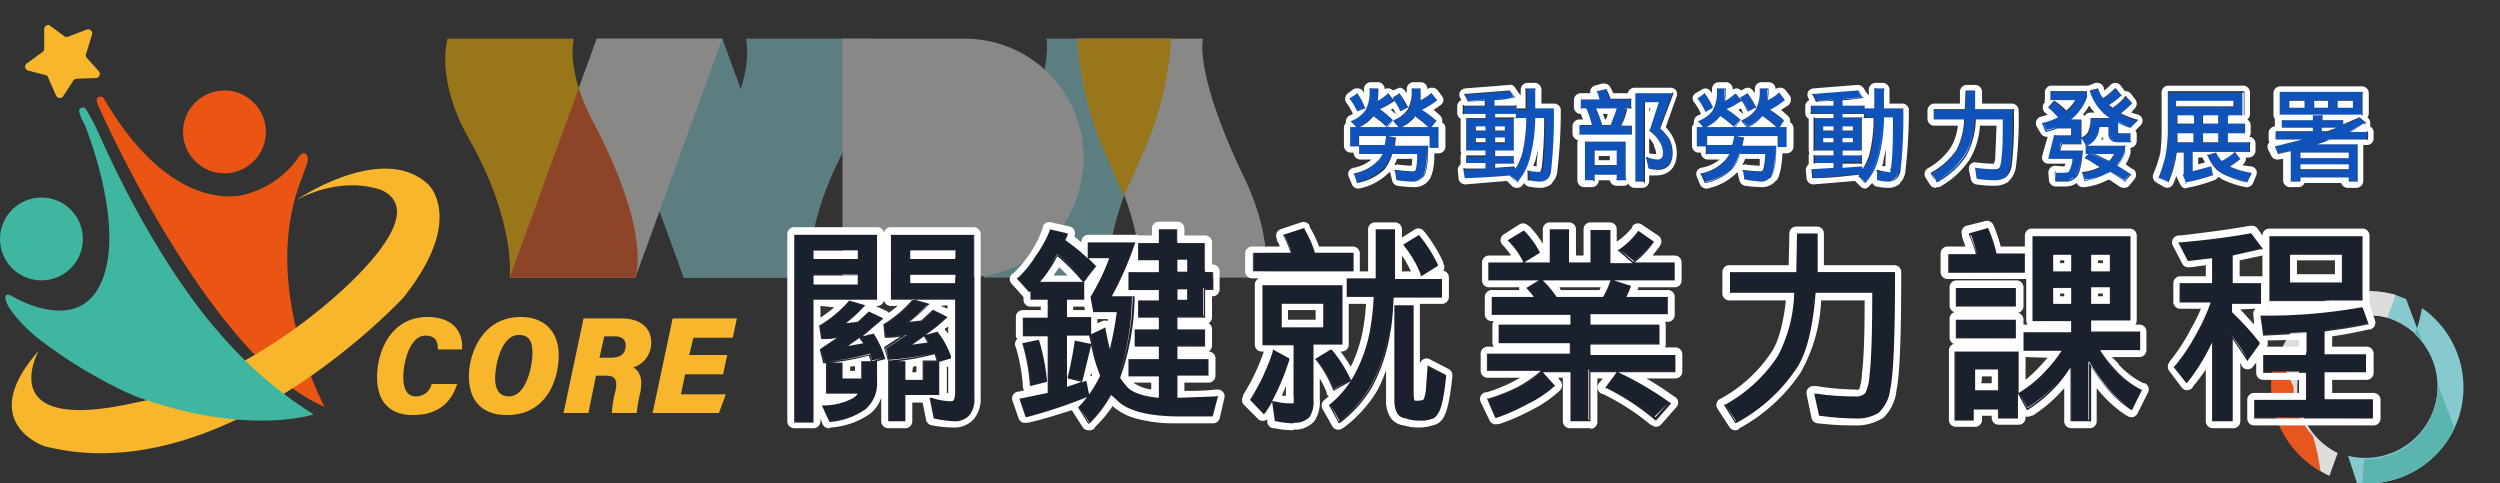 <svg xmlns="http://www.w3.org/2000/svg" viewBox="0 0 362 70">
  <rect x="0" y="0" width="362" height="70" fill="#333333" stroke="none"/>
  <defs>
    <clipPath id="a">
      <path fill="none" d="M0 0h118.8v34.6H0z"/>
    </clipPath>
  </defs>
  <g opacity=".5">
    <path fill="#86c9cf" d="M86.4 5.6 99 40.2h18.2L104.6 5.6Z"/>
    <g clip-path="url(#a)" transform="translate(64.5 5.6)">
      <path fill="#86c9cf" d="M96.2 34.6s-1.2-5.8 4.3-17A48.6 48.6 0 0 0 105.1 0H87s1.4 4.8-6 20.2c-4.2 8.8-3 14.4-3 14.4Z"/>
      <path fill="#dddddc" d="M100.4 34.6s1.2-5.8-4.3-17A48.6 48.6 0 0 1 91.5 0h18.2s-1.4 4.8 6 20.2c4.2 8.8 3 14.4 3 14.4Z"/>
      <path fill="#ffb900" d="m98.3 22.7 2.2-5A48.6 48.6 0 0 0 105.1 0H91.5A48.6 48.6 0 0 0 96 17.6l2.2 5.1"/>
      <path fill="#86c9cf" d="M43.5 0s1.3 4.4-2.8 12.1c-8.7 16.3-6.2 22.5-6.2 22.5h18.2s-1-8 6-20.3c4.8-8.5 3-14.3 3-14.3Z"/>
      <path fill="#dddddc" d="M40.1 0 27.5 34.6H9.3L21.9 0Z"/>
      <path fill="#ffb900" d="M18.6 0s-1.3 4.4 2.8 12.1c8.6 16.3 6.1 22.5 6.1 22.5H9.3s1-8-6-20.3C-1.5 5.8.3 0 .3 0Z"/>
      <path fill="#e85620" d="M21.4 12.1a29.1 29.1 0 0 1-2.1-4.9l-10 27.4h18.2c.2-.6 2.1-6.9-6.1-22.5"/>
      <path fill="#dddddc" d="M75.3 0H57.5v34.6h17.8a17.2 17.2 0 0 0 17.1-17.3A17.2 17.2 0 0 0 75.4 0"/>
    </g>
  </g>
  <path fill="#86c9cf" d="M342.6 70h-1.3l-1.3-4a10.5 10.5 0 0 0 13-10v-.3l2.4 6.3a14 14 0 0 1-12.6 8ZM334 50l-1.3-3.6a14 14 0 0 1 15.7-3.1l2.3 6.1a10.5 10.5 0 0 0-16.7.6Z"/>
  <path fill="#86c9cf" d="M342.8 70h-.7a20.8 20.8 0 0 1 .4-3.5 10.5 10.5 0 0 0 7.2-18.1 22.8 22.8 0 0 0 1-3.8 14 14 0 0 1 5.4 15.6 14 14 0 0 1-13.3 9.8Z"/>
  <path fill="#59b5ad" d="M342.8 70h-.7a20.9 20.9 0 0 1 .3-3.5h.2A10.5 10.5 0 0 0 353 56v-.3l2.4 6.3a14 14 0 0 1-12.6 8Zm7.9-20.6a10.6 10.6 0 0 0-1-1l.3-.9.7 1.9Z"/>
  <path fill="#dddddc" d="M337.3 68.9a14 14 0 0 1 9.6-26.2l-1.2 3.3a10.5 10.5 0 0 0-7.2 19.6l-1.2 3.3Z"/>
  <path fill="#e85620" d="M336 68.2a14 14 0 0 1-6.3-17 5.7 5.7 0 0 0 .4.8 83 83 0 0 1 2 4 10.4 10.4 0 0 0 2.8 7.1 30.2 30.2 0 0 1 1.1 5.1Z"/>
  <path fill="#1a202c" d="m156.2 59 .1-.2a13.1 13.1 0 0 0 1.2-1.4 70.7 70.7 0 0 1-8.7 2.9h-.2l-1-2.6h.3l3.9-1v-8.1h-3.6v-2.7h3.6v-2.5h-2.5v-1.2l-.2.1-1.8-2 .2-.1A16.3 16.3 0 0 0 150 37a16.9 16.9 0 0 0 1.8-3.7v-.2l2.8.6v.3l-.4.7a28.2 28.2 0 0 1 3.2 2.6V35h7l-.2.3a47.7 47.7 0 0 1-3.2 7.5h3.2v.2a36.1 36.1 0 0 1-2 11.6 10.7 10.7 0 0 0 .8 1.2c.8 1 2.4 1.5 4.7 1.7v-3h-4.4v-2.6h4.4v-1.8h-3.5v-2.5h3.5V46h-3v-2.5h3V42h-4.4v-2.6h4.4v-1.7h-3V35h3v-2h2.7v2h4v4.2h1.2v2.6h-1.2v4h-4v1.7h4V50h-4v1.8h4.5v2.5h-4.5v3.2c1.7 0 3.6 0 5.6-.2h.3l-.8 2.9H170c-4.2 0-7-.9-8.6-2.5a8.4 8.4 0 0 1-.6-.6 18.1 18.1 0 0 1-3 4l-.2.1Zm.3 0 1.3 2a18 18 0 0 0 3.1-4.2 8.5 8.5 0 0 0 .8.9q2.2 2.3 8.4 2.3h5.3l.7-2.4-.7 2.4h-5.3q-6.2 0-8.4-2.3a8.5 8.5 0 0 1-.8-.9 18 18 0 0 1-3.1 4.2l-1.3-2Zm-7.8 1a69.9 69.9 0 0 0 8.8-2.8 69.7 69.7 0 0 1-8.8 2.8Zm-.7-2Zm20-.5h2.3v-3.2h4.5-4.5v3.2Zm-10.3-.3a17.8 17.8 0 0 0 1.6-2.7A25.2 25.2 0 0 1 158 50v.1l-1.2 5.2h.3l.2-.1Zm-3.4-.8v-8h3.5-3.5Zm.2-.3 2-.7-1.9-.5v-.2c.5-1.7.8-3.4 1-5v-.3l2.4.5-.2-1.2h-3.3Zm.4-1.3 1.7.4 1.2-5.1-1.2 5.1-1.7-.4Zm7-.1a35.6 35.6 0 0 0 2.2-11.6 35.6 35.6 0 0 1-2.1 11.6Zm-4-6a27.2 27.2 0 0 0 1.7 5.8 27.2 27.2 0 0 1-1.6-5.8Zm5.7 5.6Zm6.7-2V50h4-4Zm-10.2-4.5.7 2.8a45.2 45.2 0 0 0 .9-5.3h-3.4l-.4-2.1V43a31.2 31.2 0 0 0 2.7-5.6h-3l1 1 .1.1-1.8 2.3h.1v2.6h-2.5V46h3.5v2.3l2-.9Zm4.4 2.2Zm-16-1.6Zm21.8-.4v-2.2h4v-4h1.1-1.2v4h-3.9Zm-16-1.7v-3h2.5-2.5Zm10.7-.5Zm-6.9-2.6.4 1.9-.4-1.9Zm12.2.6v-2Zm.2-.3h1.4V42h-1.4Zm-21-.2Zm11.2-.2a45.7 45.7 0 0 0 3.4-7.8 45.7 45.7 0 0 1-3.4 7.8Zm-13-2.6L149 42l-1.5-1.6Zm15.9 1.3Zm-11.4-3.3a17 17 0 0 1-2 2.6 17 17 0 0 0 2-2.6 14 14 0 0 0 1-1.6 30 30 0 0 1 3.7 3.7l1.6-2-1.6 2a30 30 0 0 0-3.7-3.8 14 14 0 0 1-1 1.7Zm.2.1a17.7 17.7 0 0 1-1.7 2.3h6.2l-.2-.2a30.2 30.2 0 0 0-3.5-3.5 13.9 13.9 0 0 1-.8 1.4Zm21.8 1Zm-3.9 0v-2.2Zm.2-.2h1.4v-1.7h-1.4Zm-5.5-2Zm-7.2 0Zm12.5-2Zm-16.2-.5.3-.9-.3.9Zm95.5 23.9.2-.2a21.7 21.7 0 0 0 7.6-7 20 20 0 0 0 2.4-9h-9.3v-3.1h9.6l.1-5.4v-.2h3v5.5h11.2v.2c0 8.9-.2 14.5-.7 16.8a5.5 5.5 0 0 1-1.7 3.4 6 6 0 0 1-3.3.8 40.7 40.7 0 0 1-5.2-.3h-.1l-.7-3.4h.3a38.7 38.7 0 0 0 5.7.5 1.7 1.7 0 0 0 1.4-.5 6.5 6.5 0 0 0 .6-2.6c.3-2.6.4-6.6.4-11.8h-8.2c-.4 5.2-1.4 8.8-2.8 11a24.2 24.2 0 0 1-8.6 7.7l-.2.1Zm.3 0 1.5 2.3 1.2-.7-1.2.7-1.5-2.3Zm13.7 1.3a40.4 40.4 0 0 0 5.1.4 5.8 5.8 0 0 0 3.2-.8 5.3 5.3 0 0 0 1.6-3.3q.7-3.4.7-16.7 0 13.3-.7 16.7a5.3 5.3 0 0 1-1.6 3.3 5.8 5.8 0 0 1-3.2.8 40.4 40.4 0 0 1-5.1-.4l-.7-2.8Zm-1-15.9.1-1.9-.2 2Zm-12-1.9Zm12.3-2.6q.2-2.6.2-5.6 0 3-.2 5.6ZM184.8 61h-.2l-.4-3a16 16 0 0 1-1 1.7l-.2.2-2-2v-.2a30.9 30.9 0 0 0 3.2-7v-.2l2.5 1.3v.2a34.5 34.5 0 0 1-2.5 6h.3a9 9 0 0 0 2.4.4l.3-.1a3.2 3.2 0 0 0 .1-1v-7.4h-4.5v-8.6h11.6V50h-4.2v8a4 4 0 0 1-.6 2.5 2.8 2.8 0 0 1-2.3.8 12.8 12.8 0 0 1-2.5-.2Zm0-.2a12.4 12.4 0 0 0 2.5.2 2.6 2.6 0 0 0 2.1-.7 4 4 0 0 0 .5-2.4v-8.2h4.3-4.3v8.2a4 4 0 0 1-.5 2.4 2.6 2.6 0 0 1-2 .7 12.4 12.4 0 0 1-2.6-.2l-.4-2.5Zm-3.6-3 1.8 1.8a27.7 27.7 0 0 0 3.4-7.7 27.7 27.7 0 0 1-3.4 7.7l-1.8-1.7Zm1.8-8.1Zm2.4-2.2v-3.8Zm.2-.2h6v-3.4h-6Zm7 11.4v-.1a14.5 14.5 0 0 0 3.8-4.7 21.6 21.6 0 0 0 2-6.2 38.3 38.3 0 0 0 .6-4.7h-4v-2.7h4.1l.1-6.9v-.2h2.9v.2l-.1 6.9h6.9V43h-7c-.2 2-.3 3.7-.6 5a24.2 24.2 0 0 1-2.7 8 18 18 0 0 1-4.5 5l-.2.2Zm.2 0L194 61a17.8 17.8 0 0 0 4.4-5 23.9 23.9 0 0 0 2.7-7.9q.3-2.1.5-5.3h7-7q-.2 3.2-.5 5.3a23.9 23.9 0 0 1-2.7 8A17.8 17.8 0 0 1 194 61l-1.2-2.2Zm2.5-16Zm6.4-2.2q.2-3.2.2-7 0 3.8-.2 7ZM119 58.7h.4a9 9 0 0 0 4.2-1.1 2.3 2.3 0 0 0 .6-.6h-4.5v-4.4h-.4l-.5-2h.1l2.4-1.7-2.1.2h-.2l-.3-2h.1a17.5 17.5 0 0 0 4.1-3.5h.1l2.4.6-.2.2a20.8 20.8 0 0 1-2.6 2.4l1.7-.2 1.5-1.4v-.1l2.2 1-.2.2-2.8 2.4 1.5-.5.1.1a13.1 13.1 0 0 1 1.6 3.4v.3l-1 .3v2.8a5 5 0 0 1-1.7 4.1 10.3 10.3 0 0 1-5.2 1.9h-.2Zm.4.2.8 2a10 10 0 0 0 5.1-1.8 4.7 4.7 0 0 0 1.6-4 4.7 4.7 0 0 1-1.6 4 10 10 0 0 1-5 1.8l-1-2Zm.5-2Zm2-1.9Zm-1.3-2.5h1.5v2.3h2.7v-2.5h1.4c0-.3-.2-.6-.3-.8a38.5 38.5 0 0 1-5.3 1Zm-1.6-1.8.5 1.7a38 38 0 0 0 6.6-1.2l.3 1 1.6-.4-1.6.5-.3-1a38 38 0 0 1-6.6 1.1l-.5-1.7Zm3-.3a39.7 39.7 0 0 0 5.6-4.2 39.7 39.7 0 0 1-5.7 4.2Zm1-.3a70 70 0 0 0 2.1-.4l-.4-.7h-.1l-1.7 1Zm1.9-1.2a8.8 8.8 0 0 1 .6 1 8.8 8.8 0 0 0-.6-1Zm-6-1.6.3 1.6 3-.3-3 .3-.3-1.6Zm2.9-.2a18.8 18.8 0 0 0 3.2-2.8 18.8 18.8 0 0 1-3.2 2.8Zm198.6 14V49.7a28.7 28.7 0 0 1-3.5 5.7l-.2.2-1.9-2.4.2-.1a27.7 27.7 0 0 0 3.1-4.8 27.5 27.5 0 0 0 2-4.4h-4.4V41h4.7v-3.7l-3.4.4h-.1l-1.4-2.6h.3c3.4-.4 6.8-.8 10.1-1.4h.2l1.7 2.2-.4.1-4 .9v4h4.1V44h-4.1v1.3a41.7 41.7 0 0 1 3.8 4.4l.1.2-1.8 2.5-.2-.3-2-3v12.1Zm.2-.2h2.5V48.4l2.4 3.5 1.6-2.1-1.6 2.1q-1.2-2-2.4-3.5V61Zm-5.5-7.7 1.6 2a28.7 28.7 0 0 0 4-6.5 28.7 28.7 0 0 1-4 6.5l-1.6-2Zm8-7.9v-1.6h4.2-4.2Zm-7.2-1.6Zm7.2-7q2.3-.3 4.3-.8l-4.3.9Zm-7.3-1.4 1.2 2.3 3.6-.5-3.6.5-1.2-2.3ZM300 61.1v-7.8a21.2 21.2 0 0 1-1.6 2.2 20 20 0 0 1-4.5 3.9h-.2l-1.3-2.3v3.5h-2.9v-1.3H286v1.6h-2.8v-10h9.2v6a17.8 17.8 0 0 0 4-3.3 18.6 18.6 0 0 0 2.2-2.8H293v-2.7h6.9v-1.6h-5.6V34.2h14.2v12.3h-5.7v1.6h7.1v2.7h-5.8a17.4 17.4 0 0 0 2 2.8 13 13 0 0 0 4 2.9h.1l-1.5 3-.2-.2a17 17 0 0 1-4.1-3.8 19.7 19.7 0 0 1-1.6-2.3v7.9Zm.2-.2h2.4v-8.5a20 20 0 0 0 2 3 16.8 16.8 0 0 0 4.1 3.8l1.3-2.5-1.3 2.5a16.8 16.8 0 0 1-4-3.8 20 20 0 0 1-2-3v8.5Zm-16.8-.3h2.4v-1.5 1.5Zm6.4-.2h2.3Zm2.8-3.3 1.2 2a19.8 19.8 0 0 0 4.4-3.7 21.7 21.7 0 0 0 2-3 21.7 21.7 0 0 1-2 3 19.8 19.8 0 0 1-4.4 3.8l-1.2-2.1Zm-6.8-.3v-3.4Zm.2-.2h3.5v-3H286Zm23.8-6Zm-16.5 0Zm9.3-2.3v-2h5.8-5.8Zm-8-2Zm8-2.1v-2.8Zm-5.4 0v-2.8Zm5.7-.3h2.7v-2.3h-2.7Zm-5.5 0h2.6v-2.3h-2.6Zm5.2-4.5v-2.9Zm-5.4 0v-2.9Zm5.7-.2h2.7v-2.4h-2.7Zm-5.5 0h2.6v-2.4h-2.6Zm-70 21.9v-7.3h-3.9l1.8 2-.2.2a16 16 0 0 1-3.7 2.6 28.7 28.7 0 0 1-4.5 2h-.2l-1.2-2.7.2-.1a24.3 24.3 0 0 0 4.3-1.7 17.3 17.3 0 0 0 3.3-2.2h-7.8v-2.6h12v-1.5H217V47h10.3v-1.5H216V43h6a10.9 10.9 0 0 0-.8-1l-.2-.3 1.8-1.1h-7.2V38h5l-.1-.2a11.8 11.8 0 0 0-2-2.8l-.2-.2 2.3-1.4a13.2 13.2 0 0 1 2.3 3v.2l-2.2 1.4h3.7v-4.8h2.8V38h3.1v-4.8h2.8V38h3.2l-2-1.9.2-.1a11.8 11.8 0 0 0 2.6-2.5l.1-.2 2.4 1.6-.1.2a13.7 13.7 0 0 1-2.8 2.9h5.8v2.6h-8.8l2.5.8v.2a12.9 12.9 0 0 1-.8 1.4h6.1v2.6h-11.2V47h10v2.7h-10v1.5h12.3v2.5h-8.3a46.3 46.3 0 0 1 7.5 4.4l.2.1-2.2 2.5-.2-.1a35 35 0 0 0-7-4.5l-.2-.1 1.7-2.3h-3.8V61Zm.3-.2h2.5v-7.3h12.3H230v7.3Zm5.1-5a35 35 0 0 1 7 4.6l2-2.1-2 2a35 35 0 0 0-7-4.4Zm-17 2.1 1 2.4a28.4 28.4 0 0 0 4.5-2 15.8 15.8 0 0 0 3.6-2.5 15.8 15.8 0 0 1-3.6 2.5 28.4 28.4 0 0 1-4.5 2l-1-2.4Zm0-4.4Zm14.4-2v-2h9.9-9.9Zm-12.8-2Zm12.8-2.2v-2h11.2-11.2Zm-13.9-2Zm18.9-2.3a.4.4 0 0 0 0 .1.4.4 0 0 1 0-.1 13.2 13.2 0 0 0 .8-1.6 13.2 13.2 0 0 1-.8 1.6Zm-12.6.1a11 11 0 0 0-1.1-1.4 11 11 0 0 1 1.1 1.4Zm2.9-.2h6.7l.3-.5a15.3 15.3 0 0 0 .8-1.9h-9.8a15.3 15.3 0 0 1 2 2.4Zm-9.6-2.7h26.4Zm17.1-2.1Zm-6 0Zm7.7-2 2 1.6a13.3 13.3 0 0 0 2.7-2.8 13.3 13.3 0 0 1-2.8 2.8l-1.9-1.7Zm-12 .3Zm-4-1.7.1.1Zm-89.9 26.3v-8.7l-.6-2 .1-.1 2.3-1.5-2 .2h-.3l-.2-2h.1a17.7 17.7 0 0 0 4.1-3.5l2.5.6-.2.2a20 20 0 0 1-2.7 2.4l1.7-.2 1.6-1.4.1-.2 2.1 1.1-.2.2-3 2.4 1.7-.5.1.1a11.7 11.7 0 0 1 1.8 3.5v.3l-1.6.5v4.8h-5V61Zm.2-.2h2V57h5-5v3.8Zm2-5.7Zm-.8-3h1V55h2.6v-2.6h2c0-.4-.2-.7-.3-1a42.4 42.4 0 0 1-5.3.9Zm5.9 0 1.5-.4-1.5.5-.5-1.2a41.8 41.8 0 0 1-6.7 1l-.5-1.6.5 1.7a41.8 41.8 0 0 0 6.7-1.1l.5 1.2Zm-7.7-1.7 3-2-3 2Zm2.9-.3a36.5 36.5 0 0 0 5.7-4.1 36.5 36.5 0 0 1-5.7 4.1Zm1-.3 2.2-.3c0-.3-.2-.5-.4-.7l-.1-.2-1.7 1.2Zm2-1.1.6 1-.6-1 1.6-.5Zm-6-1.6.2 1.6q1.5 0 3-.3l-3 .3-.2-1.6Zm2.8-.2a18.1 18.1 0 0 0 3.3-2.8A18.1 18.1 0 0 1 131 47ZM115 61V33.9h12v9.5h-9.2v17.7Zm.2-.2h2.4V43.2h9.2-9.2V61Zm2.4-19.6v-1.7Zm.2-.2h6.4v-1.3h-6.4Zm-.2-3.4V36Zm.2-.2h6.4v-1.2h-6.4Zm85.8 23.1c-1.2-.1-1.7-1-1.7-2.7V44.2h2.8v13.7h.1a1.4 1.4 0 0 0 .7.1c.6 0 .7-.2.7-.3a6 6 0 0 0 .3-1.7c0-.6 0-1.5.2-2.8V53l2.7 1.4v.2c-.3 3-.7 4.8-1.2 5.4a1.4 1.4 0 0 1-1 .8 4.6 4.6 0 0 1-1.7.2 5.6 5.6 0 0 1-1.9-.3Zm-1.5-2.7q0 2.3 1.6 2.5a5.4 5.4 0 0 0 1.8.2 4.3 4.3 0 0 0 1.6-.1 1.1 1.1 0 0 0 1-.7q.7-.8 1-5.4-.3 4.6-1 5.4a1.1 1.1 0 0 1-1 .7 4.3 4.3 0 0 1-1.6.1 5.4 5.4 0 0 1-1.8-.2q-1.6-.2-1.6-2.5Zm2.4-.6Zm-69.2 3.3h-.1l-.6-3.2.4.1a9.1 9.1 0 0 0 2.8.5c.4 0 .5-.7.5-1.3V43.3H129V34h12v23.6a3.7 3.7 0 0 1-.7 2.5 2.8 2.8 0 0 1-2.3.9 16.6 16.6 0 0 1-2.8-.3Zm0-.2a16.4 16.4 0 0 0 2.8.2q2.8 0 2.8-3 0 3-2.8 3a16.4 16.4 0 0 1-2.7-.2l-.5-2.7Zm-6-17.3Zm2.4-2v-1.5Zm.2-.2h6.5v-1h-6.5Zm-.2-3.2V36Zm.2-.2h6.5v-1.2h-6.5Zm194.6 23v-2.7h7.5v-3.9h-6.2v-2.6h6.2v-3.1l-6 .3h-.2l-.4-2.9h.2a76.3 76.3 0 0 0 14.4-1.2h.2l.9 2.4-.3.1-6 1v3.4h6V54h-6v3.9h7v2.7Zm.2-.3h16.8Zm9.9-2.2v-4.3h6-6Zm-8.6-4.3Zm8.6-6a62.4 62.4 0 0 0 6.2-1 62.4 62.4 0 0 1-6.2 1Zm-9-1.9.4 2.4-.4-2.4Zm6.6 2.2Zm-141 8.4a16.9 16.9 0 0 0-2.5-4.2l-.2-.2 2.3-1.4.2.1a19.7 19.7 0 0 1 2.6 4.3v.2l-2.4 1.4Zm-2.4-4.4a17 17 0 0 1 2.5 4.3l2.1-1.2-2 1.2a17 17 0 0 0-2.6-4.3Zm-41.5 3.6a27.4 27.4 0 0 0-1.1-5.5v-.3l2.3-.5v.2a30.6 30.6 0 0 1 1.1 5.6v.2l-2.3.6Zm-.9-5.6a27.5 27.5 0 0 1 1 5.6l2-.5-2 .5a27.5 27.5 0 0 0-1-5.6Zm134.9-1v-2.7h8.7V49Zm.2-.2h8.3Zm-.2-4.4v-2.7h8.7v2.7Zm.2-.2h8.3Zm45.2-.6v-9.4h13.5v9.4Zm.2-.3h13Zm2.5-2.3v-4.3Zm.3-.2h7.5v-4h-7.5Zm-126-1a15.7 15.7 0 0 0-2.3-4l-.1-.3 2.3-1.4.1.2a21 21 0 0 1 2.6 4.1v.2l-2.4 1.5Zm-2-4.2a16 16 0 0 1 2.3 4.1l2-1.2-2 1.2a16 16 0 0 0-2.4-4.1Zm78.5 4v-2.8h4a16.6 16.6 0 0 0-1-2.8v-.2l2.7-.8.1.2a18.8 18.8 0 0 1 1.2 3.6h4.1v2.7Zm.2-.3H293Zm4-2.3a17 17 0 0 0-1-3 17 17 0 0 1 1 3Zm-104.9 2.4v-2.7h5.5a15.4 15.4 0 0 0-1-2.3l-.1-.3 3-1 .1.2a15 15 0 0 1 1.5 3.4h5.6v2.7Zm.3-.2h14Zm5.6-2.3a15.9 15.9 0 0 0-1.2-2.6 15.9 15.9 0 0 1 1.2 2.6Z"/>
  <path fill="#fff" d="m157.7 61.3.2-.1a18.1 18.1 0 0 0 3-4 8.4 8.4 0 0 0 .7.6c1.4 1.6 4.3 2.4 8.5 2.5h5.5l.8-3-.3.1-5.6.2v-3.2h4.5V52h-4.5v-1.8h4v-2.5h-4V46h4v-4h1.2v-2.6h-1.2v-4.2h-4v-2h-2.7v2h-3v2.5h3v1.7h-4.4V42h4.4v1.5h-3V46h3v1.7h-3.5v2.5h3.5V52h-4.4v2.5h4.4v3.1c-2.3-.2-4-.8-4.7-1.7a10.7 10.7 0 0 1-.9-1.2 36 36 0 0 0 2.1-11.6v-.2H161a47.7 47.7 0 0 0 3.3-7.5l.1-.3h-6.9v2.3a28.2 28.2 0 0 0-3.2-2.6l.3-.7v-.3l-2.6-.6v.2a16.9 16.9 0 0 1-2 3.6 16.3 16.3 0 0 1-2.6 3.2l-.2.1 1.8 2 .2-.1v1.2h2.5V46h-3.6v2.7h3.6v8.2l-3.9.8h-.2l.9 2.7h.2a70.7 70.7 0 0 0 8.7-2.9 13.1 13.1 0 0 1-1.2 1.4l-.1.1 1.5 2.4m0-.3-1.2-2 1.3 2a18 18 0 0 0 3.1-4.2 8.6 8.6 0 0 0 .8.9q2.2 2.3 8.4 2.3h5.3l.7-2.4-.7 2.4H170q-6.2 0-8.4-2.3a8.6 8.6 0 0 1-.8-.9 18 18 0 0 1-3.1 4.2m-6.2-1.8 6-2-6 2q-1.4.5-2.9.8 1.5-.3 2.9-.8m18.7-1.8v-3.2h4.5-4.5v3.2m-13-2.3h-.2l-.3.2v-.1L158 50a25.2 25.2 0 0 0 1.3 4.4 17.8 17.8 0 0 1-1.6 2.7l-.4-2m-3-6.8h3.5-3.5m.2.3h3.2l.3 1.2-2.4-.5v.2a54 54 0 0 1-1 5.1v.2l2 .5-2.1.7v-7.4m2 6.5-1.6-.4 1.7.4 1.2-5.1-1.2 5.1M164 43a35.6 35.6 0 0 1-2.1 11.6 35.6 35.6 0 0 0 2-11.6m-6 5.6a27.2 27.2 0 0 0 1.6 5.8 27.2 27.2 0 0 1-1.6-5.8m12.4 1.3h4-4m-10.2-2.5-2.1 1v-2.5h-3.5v-2.5h2.5v-2.6l1.8-2.3-.2-.1-1-1h3a31.2 31.2 0 0 1-2.7 5.6l.4 2.2h3.4a45.2 45.2 0 0 1-1 5.3 34 34 0 0 1-.6-2.8v-.3m10.2-1.7h4v-4h1.1-1.2v4h-3.9m-16-2.5h2.5-2.5m3.7-.1.4 1.9-.4-1.9m12.5-1.2h1.4v1.5h-1.4V42m-6.4-6.7a45.7 45.7 0 0 1-3.4 7.8 45.7 45.7 0 0 0 3.4-7.8M149 42l-1.5-1.6L149 42m4.1-5.3a30 30 0 0 1 3.7 3.8l1.6-2-1.6 2a30 30 0 0 0-3.7-3.8 14 14 0 0 1-1 1.7 17 17 0 0 1-2 2.6 17 17 0 0 0 2-2.6 14 14 0 0 0 1-1.6m0 .3a30.2 30.2 0 0 1 3.5 3.5l.2.2h-6.2a17.7 17.7 0 0 0 1.7-2.3 13.9 13.9 0 0 0 .8-1.4m17.4.5h1.4v1.7h-1.4v-1.7m-16.1-3.7-.3.9.3-.9m96.9 27.4.2-.1a24.2 24.2 0 0 0 8.6-7.8c1.4-2 2.4-5.7 2.8-11h8.2c0 5.3-.1 9.3-.4 12a6.5 6.5 0 0 1-.6 2.5 1.7 1.7 0 0 1-1.4.5 38.7 38.7 0 0 1-5.7-.4h-.3l.7 3.2h.1a40.7 40.7 0 0 0 5.2.4 6 6 0 0 0 3.3-.8 5.5 5.5 0 0 0 1.7-3.4c.5-2.3.7-8 .7-16.8v-.2h-11.2v-5.6h-3v.2l-.1 5.4h-9.6v3h9.3a21 21 0 0 1-2.4 9.2 21.7 21.7 0 0 1-7.6 7h-.2l1.7 2.7m0-.3-1.4-2.3 1.5 2.3 1.2-.7-1.2.7m11.5-3.8.7 2.8a40.4 40.4 0 0 0 5.1.4 5.8 5.8 0 0 0 3.2-.8 5.3 5.3 0 0 0 1.6-3.3q.7-3.4.7-16.7 0 13.3-.7 16.7a5.3 5.3 0 0 1-1.6 3.3 5.8 5.8 0 0 1-3.2.8 40.4 40.4 0 0 1-5.1-.4l-.7-2.8m-.2-15-.2 2 .2-2m.4-8.2q0 3-.2 5.6.2-2.6.2-5.6m-75.8 27.2a2.8 2.8 0 0 0 2.3-.8 4 4 0 0 0 .6-2.5v-8h4.2v-8.6h-11.6V50h4.5v7.4a3.2 3.2 0 0 1 0 1h-.4a9 9 0 0 1-2.4-.3h-.3a34.5 34.5 0 0 0 2.5-6v-.2l-2.4-1.3v.3a30.9 30.9 0 0 1-3.3 7l2 2.1.2-.2a16 16 0 0 0 1-1.6l.4 2.8h.2a12.8 12.8 0 0 0 2.5.3m-2.9-3 .4 2.6a12.4 12.4 0 0 0 2.5.2 2.6 2.6 0 0 0 2.1-.8 4 4 0 0 0 .5-2.3v-8.2h4.3-4.3V58a4 4 0 0 1-.5 2.3 2.6 2.6 0 0 1-2 .8 12.4 12.4 0 0 1-2.6-.2l-.4-2.6m-1.4 1.4-1.8-1.7 1.8 1.7a27.7 27.7 0 0 0 3.5-7.7 27.7 27.7 0 0 1-3.5 7.7m2.6-15.7h6v3.4h-6V44m8.3 17.3.2-.1a18 18 0 0 0 4.5-5 24.2 24.2 0 0 0 2.7-8c.3-1.4.4-3.1.5-5.1h7v-2.7H202v-7.2h-2.8v7.1H195V43h3.9a38.3 38.3 0 0 1-.5 4.7 21.6 21.6 0 0 1-2.1 6.2 14.5 14.5 0 0 1-3.8 4.7h-.1l1.4 2.6m0-.3-1.1-2.2L194 61a17.8 17.8 0 0 0 4.4-5 23.9 23.9 0 0 0 2.7-7.9q.3-2.1.5-5.3h7-7q-.2 3.2-.5 5.3a23.9 23.9 0 0 1-2.7 8A17.8 17.8 0 0 1 194 61m7.9-27.6q0 4-.2 7 .2-3 .2-7M120 61.1h.2a10.3 10.3 0 0 0 5.2-1.9 5 5 0 0 0 1.6-4v-2.9l1.2-.3-.1-.3a13.1 13.1 0 0 0-1.6-3.4l-1.6.4 2.8-2.4.2-.2-2.1-1-.1.1-1.5 1.4-1.7.2a20.8 20.8 0 0 0 2.6-2.4l.2-.2-2.4-.7v.1a17.5 17.5 0 0 1-4.2 3.5h-.1l.3 2h.2c.7 0 1.4 0 2.1-.2l-2.4 1.6-.1.1.5 2h.4V57h4.6a2.3 2.3 0 0 1-.6.6 9 9 0 0 1-4.2 1.1h-.4l1.1 2.4m.1-.2-.8-2 .8 2a10 10 0 0 0 5.1-1.8 4.7 4.7 0 0 0 1.6-4 4.7 4.7 0 0 1-1.6 4 10 10 0 0 1-5 1.8m5.5-9.4.3.8h-1.4v2.5H122v-2.3h-1.5a38.5 38.5 0 0 0 5.3-1m-6.4 1-.5-1.8.5 1.7a38 38 0 0 0 6.6-1.2l.3 1 1.6-.4-1.6.5-.3-1a38 38 0 0 1-6.6 1.1m8.1-6.2a39.7 39.7 0 0 1-5.7 4.2 39.7 39.7 0 0 0 5.7-4.2m-3 2.7v.2l.5.6-2.2.4 1.7-1.2m.3 0a8.8 8.8 0 0 1 .6 1 8.8 8.8 0 0 0-.6-1m-5.7 0-.3-1.6.3 1.6 3-.3-3 .3m5.8-4.6a18.8 18.8 0 0 1-3.2 2.8 18.8 18.8 0 0 0 3.2-2.8m198.4 16.8v-12l2 3 .1.2 1.8-2.5v-.2a41.7 41.7 0 0 0-4-4.4V44h4.2v-3h-4.1v-4l4-.9h.4l-1.7-2.3h-.2c-3.3.6-6.7 1-10.1 1.3h-.3l1.4 2.7h.1l3.4-.4V41h-4.7v2.8h4.5a27.5 27.5 0 0 1-2 4.4 27.7 27.7 0 0 1-3.2 4.8l-.2.1 1.9 2.4.2-.2a28.7 28.7 0 0 0 3.5-5.7V61h3m-.3-.2V48.4l2.4 3.5 1.6-2.1-1.6 2.1q-1.2-2-2.4-3.5V61m-6.4-5.7-1.6-2 1.6 2a28.7 28.7 0 0 0 4-6.5 28.7 28.7 0 0 1-4 6.5m6.4-11.5h4.2-4.2m4.3-7.8-4.3.9 4.3-.9M317 37.6l-1.2-2.3 1.2 2.3 3.6-.5-3.6.5M302.8 61v-7.9a19.7 19.7 0 0 0 1.6 2.3 17 17 0 0 0 4.1 3.9l.2.1 1.5-3h-.2a13 13 0 0 1-3.8-3 17.4 17.4 0 0 1-2.1-2.7h5.8V48h-7.1v-1.6h5.7V34.2h-14.2v12.3h5.6v1.6H293v2.7h5.5a18.6 18.6 0 0 1-2.2 2.8 17.8 17.8 0 0 1-4 3.3v-6H283v10h2.8v-1.6h3.5v1.3h2.9V57l1.3 2.4.2-.1a20 20 0 0 0 4.5-3.9 21.2 21.2 0 0 0 1.6-2.2V61h2.9m-.3-.2v-8.5a20 20 0 0 0 2 3 16.8 16.8 0 0 0 4.1 3.8l1.3-2.5-1.3 2.5a16.8 16.8 0 0 1-4-3.8 20 20 0 0 1-2-3v8.5m-16.9-.3V59v1.5m8-1.4-1.2-2.1 1.2 2a19.8 19.8 0 0 0 4.4-3.7 21.7 21.7 0 0 0 2-3 21.7 21.7 0 0 1-2 3 19.8 19.8 0 0 1-4.4 3.8m-7.8-5.6h3.5v3H286v-3m17.8-3h6-6m-1.3-4.2h5.8-5.8m.3-4.7h2.7V44h-2.7v-2.3m-5.5 0h2.6V44h-2.6v-2.3m5.5-4.8h2.7v2.4h-2.7v-2.4m-5.5 0h2.6v2.4h-2.6v-2.4m-67 24.3v-7.3h3.8l-1.7 2.3h.2a35 35 0 0 1 7 4.6l.2.1 2.2-2.5-.2-.1a46.3 46.3 0 0 0-7.5-4.4h8.3v-2.5h-12.3v-1.5h10V47h-10v-1.5h11.2V43h-6a12.9 12.9 0 0 0 .6-1.4l.1-.2-2.5-.8h8.8V38h-5.8a13.7 13.7 0 0 0 2.8-3l-2.3-1.6-.1.2a11.8 11.8 0 0 1-2.6 2.5l-.3.1 2.2 1.9h-3.2v-4.8h-2.9V38h-3.1v-4.8h-2.8V38h-3.7l2.3-1.4-.1-.2a13.2 13.2 0 0 0-2.2-3h-.1l-2.3 1.4.2.2a11.8 11.8 0 0 1 2 2.8v.2h-5v2.6h7.3l-1.8 1.1.2.2a10.9 10.9 0 0 1 .9 1.1H216v2.6h11.4V47H217v2.7h10.3v1.5h-12v2.5h7.8a17.3 17.3 0 0 1-3.3 2.3 24.3 24.3 0 0 1-4.3 1.7h-.2l1.2 2.8h.2a28.7 28.7 0 0 0 4.5-2A16 16 0 0 0 225 56l.2-.1-1.8-2h4V61h3m-.3-.2v-7.3h12.3H230v7.3m9.7-.4a35 35 0 0 0-7-4.5 35 35 0 0 1 7 4.5l1.9-2.1-2 2m-23 0-1-2.4 1 2.4a28.4 28.4 0 0 0 4.5-2 15.8 15.8 0 0 0 3.6-2.5 15.8 15.8 0 0 1-3.6 2.5 28.4 28.4 0 0 1-4.5 2M230 49.5h9.9-9.9m0-4.2h11.2H230m5.9-3.8a13.2 13.2 0 0 1-.8 1.6.4.4 0 0 0 0 .1.4.4 0 0 1 0-.1 13.2 13.2 0 0 0 .8-1.6m-14.5.3a11 11 0 0 1 1.1 1.4 11 11 0 0 0-1.1-1.4m2-1.2h9.8a15.3 15.3 0 0 1-.8 1.9l-.3.5h-6.7a15.3 15.3 0 0 0-2-2.4m13.1-2.7-1.9-1.7 2 1.6a13.3 13.3 0 0 0 2.7-2.8 13.3 13.3 0 0 1-2.8 2.9m-17.9-3h.1M131.1 61v-3.8h4.9v-4.8l1.7-.5v-.3a11.7 11.7 0 0 0-1.9-3.5V48l-1.8.5q1.5-1 3-2.4l.2-.2-2-1h-.2l-1.6 1.5-1.7.2a20 20 0 0 0 2.7-2.4l.2-.2-2.4-.7-.1.1a17.7 17.7 0 0 1-4.1 3.5h-.1l.2 2h.3c.6 0 1.3 0 2-.2l-2.3 1.5-.1.1.6 2V61h2.5m-.3-.2V57h5-5v3.8m4.5-9.6.3 1h-2V55h-2.5v-2.7H130a42.4 42.4 0 0 0 5.3-1m.1-.2a41.8 41.8 0 0 1-6.7 1l-.5-1.6 3-2-2.9.3-.2-1.6.2 1.6 3-.3-3 2 .4 1.7a41.8 41.8 0 0 0 6.7-1.1l.5 1.2 1.5-.5-1.5.5-.5-1.2m1.4-5a36.5 36.5 0 0 1-5.7 4.1 36.5 36.5 0 0 0 5.7-4.1m-3 2.6.1.2.4.7-2.2.3 1.7-1.2m1.8-.4-1.5.5.6 1-.6-1 1.5-.5m-1.4-4.1A18.1 18.1 0 0 1 131 47a18.1 18.1 0 0 0 3.3-2.8M117.8 61V43.4h9.2V34h-12v27.2h2.8m-.2-.2V43.2h9.2-9.2V61m.2-21.1h6.4v1.3h-6.4v-1.3m-.2-2V36v1.7m.2-1.4h6.4v1.2h-6.4v-1.2m87.7 24.6a4.6 4.6 0 0 0 1.7-.2 1.4 1.4 0 0 0 1-.8c.5-.6.9-2.4 1.2-5.4v-.2l-2.7-1.4v.3l-.2 2.8a6 6 0 0 1-.3 1.7s0 .3-.7.3a1.4 1.4 0 0 1-.6 0h-.1l-.1-.7V44.2h-2.8v13.7c0 1.6.5 2.6 1.7 2.7a5.6 5.6 0 0 0 1.9.3m0-.3a5.4 5.4 0 0 1-1.8-.2q-1.6-.2-1.6-2.5 0 2.3 1.6 2.5a5.4 5.4 0 0 0 1.8.2 4.3 4.3 0 0 0 1.6-.1 1.1 1.1 0 0 0 1-.7q.7-.8 1-5.4-.3 4.6-1 5.4a1.1 1.1 0 0 1-1 .7 4.3 4.3 0 0 1-1.6.1m-67.4.4a2.8 2.8 0 0 0 2.3-.9 3.7 3.7 0 0 0 .7-2.5V34H129v9.4h9.3v13.4c0 .6-.1 1.3-.5 1.3a9.1 9.1 0 0 1-2.9-.5h-.3l.6 3h.1a16.6 16.6 0 0 0 2.8.4m-3.2-3.2.5 2.7a16.4 16.4 0 0 0 2.7.2q2.8 0 2.8-3 0 3-2.8 3a16.4 16.4 0 0 1-2.7-.2l-.5-2.7m-3.1-18h6.5V41h-6.5v-1m-.2-2.2V36v1.7m.2-1.4h6.5v1.2h-6.5v-1.2m211.8 24.2v-2.7h-7v-3.9h6v-2.6h-6V48c2.3-.3 4.3-.6 6.1-1h.3l-.9-2.5h-.2a76.3 76.3 0 0 1-14.4 1.2h-.2l.4 2.9h.2l6-.3v3.1h-6.2V54h6.2v3.9h-7.5v2.7h17.2m-7.2-6.8h6-6m6.4-7.1a62.4 62.4 0 0 1-6.2 1 62.4 62.4 0 0 0 6.2-1m-15.2-.9.4 2.4-.4-2.4M193.1 56.6l2.5-1.4V55a19.7 19.7 0 0 0-2.7-4.3l-.2-.1-2.3 1.4.2.2a16.9 16.9 0 0 1 2.4 4.2l.1.2m.1-.3a17 17 0 0 0-2.5-4.2 17 17 0 0 1 2.5 4.2l2.1-1.2-2 1.2m-44.1-.4 2.4-.6V55a30.6 30.6 0 0 0-1.1-5.6l-.1-.2-2.4.5.1.3a27.4 27.4 0 0 1 1 5.6v.2m.3-.3a27.5 27.5 0 0 0-1-5.6 27.5 27.5 0 0 1 1 5.6l2-.5-2 .5M291.9 49v-2.7h-8.7V49h8.7m0-4.6v-2.7h-8.7v2.7h8.7m50.2-.8v-9.4h-13.5v9.4h13.5m-10.5-6.7h7.5v4h-7.5v-4M205.8 40l2.4-1.5v-.2a21 21 0 0 0-2.6-4.1l-.1-.2-2.3 1.4.1.2a15.7 15.7 0 0 1 2.4 4.1v.3m.2-.4a16 16 0 0 0-2.4-4.1 16 16 0 0 1 2.4 4.1l2-1.2-2 1.2m87.3-.2v-2.7h-4.1a18.8 18.8 0 0 0-1.2-3.6V33l-2.8.8v.2a16.6 16.6 0 0 1 1 2.8h-4v2.7h11.1m-7.8-5.5a17 17 0 0 1 .9 3.1 17 17 0 0 0-1-3M196 39.3v-2.7h-5.6a15 15 0 0 0-1.5-3.4V33l-3.1 1 .1.3a15.4 15.4 0 0 1 1 2.3h-5.5v2.7H196m-10-5.1a15.9 15.9 0 0 1 1.2 2.7 15.9 15.9 0 0 0-1.2-2.6m-28.4 28a1 1 0 0 1-.8-.4l-1.6-2.5c-2 .6-4 1.3-6.3 1.8h-.2a1 1 0 0 1-1.2-.6l-.9-2.6a1 1 0 0 1 .8-1.3h.2l.7-.2a1 1 0 0 1-.2-.5v-.3a26.4 26.4 0 0 0-1-5.4l-.1-.2a1 1 0 0 1 .3-1 1 1 0 0 1-.2-.5v-2.7a1 1 0 0 1 1-1h2.6v-.5h-1.5a1 1 0 0 1-1-1V43l-1.7-1.9a1 1 0 0 1 0-1.4l.2-.1a15.3 15.3 0 0 0 2.5-3A15.9 15.9 0 0 0 151 33v-.2a1 1 0 0 1 1.2-.6l2.7.6a1 1 0 0 1 .7 1.3v.2l1 .8V35a1 1 0 0 1 1-1h6.8a1 1 0 0 1 .5.1h1.9v-1a1 1 0 0 1 1-1h2.7a1 1 0 0 1 1 1v1h3a1 1 0 0 1 1 1v3.2h.1a1 1 0 0 1 1 1v2.6a1 1 0 0 1-1 1h-.1v3a1 1 0 0 1-.5.9 1 1 0 0 1 .5.8v2.5a1 1 0 0 1-.5.8 1 1 0 0 1 1 1v2.5a1 1 0 0 1-1 1h-3.5v1.2c1.4 0 3 0 4.5-.2h.3a1 1 0 0 1 1 1.2l-.7 3a1 1 0 0 1-1 .7H170a21.3 21.3 0 0 1-5.5-.7 8.4 8.4 0 0 1-3.4-1.8 18.8 18.8 0 0 1-2.5 3l-.2.3a1 1 0 0 1-.7.2Zm6.5-6.9a6 6 0 0 0 2.6 1v-1Zm-6.2-1a1 1 0 0 1 .1.1l.1-.1V54l-.2.3Zm1-8.2v.6l.7-.3a1 1 0 0 1 .8 0v-.3Zm-3.5-1.3h1.7l-.1-.5h-1.6Zm-2.8-5h2l-1.2-1.2-.3.4-.5.7Zm98.6 22.4a1 1 0 0 1-.8-.5l-1.7-2.6a1 1 0 0 1 .3-1.4l.2-.1a20.7 20.7 0 0 0 7.3-6.7c1-1.5 1.7-4 2.1-7.5h-8.2a1 1 0 0 1-1-1v-3.1a1 1 0 0 1 1-1h8.6l.1-4.4v-.2a1 1 0 0 1 1-1h3a1 1 0 0 1 1 1v4.6h10.2a1 1 0 0 1 1 1v.2c0 9-.2 14.6-.7 17a6.4 6.4 0 0 1-2 4h-.1a7 7 0 0 1-3.9 1 41.7 41.7 0 0 1-5.3-.3h-.1a1 1 0 0 1-.9-.8l-.7-3.4a1 1 0 0 1 1.1-1.2h.3a37.7 37.7 0 0 0 5.6.5 1.6 1.6 0 0 0 .6 0 7.7 7.7 0 0 0 .4-2.2c.3-2.4.4-6 .4-10.7h-6.3a23 23 0 0 1-3 10.5 25.2 25.2 0 0 1-8.8 8l-.2.2a1 1 0 0 1-.5.1Zm-64 0a13.8 13.8 0 0 1-2.7-.3h-.2a1 1 0 0 1-.8-1v-.3a1 1 0 0 1-1.3 0l-2-2a1 1 0 0 1-.2-1.3v-.2a29.6 29.6 0 0 0 3-6.3h-.3a1 1 0 0 1-1-1v-8.6a1 1 0 0 1 .6-1h-1a1 1 0 0 1-1-1v-2.6a1 1 0 0 1 1-1h4q-.1-.5-.4-.8v-.3a1 1 0 0 1 .5-1.4l3-1a1 1 0 0 1 1.2.4v.2a15.8 15.8 0 0 1 1.4 2.9h4.9a1 1 0 0 1 1 1v2.6h1.2v-6.1a1 1 0 0 1 1-1h2.9a1 1 0 0 1 1 1v1.2l1.9-1.2a1 1 0 0 1 1.3.3l.1.1A22 22 0 0 1 209 38v.2a1 1 0 0 1 0 1 1 1 0 0 1 .8 1V43a1 1 0 0 1-1 1h-3.2a1 1 0 0 1 0 .2v8.5a1 1 0 0 1 1.4-.7l2.7 1.4a1 1 0 0 1 .6 1v.1c-.4 4-.9 5.3-1.3 6a2.3 2.3 0 0 1-1.6 1.1 5.7 5.7 0 0 1-2 .3 6.8 6.8 0 0 1-2.1-.3 2.7 2.7 0 0 1-2-1.2 4.5 4.5 0 0 1-.6-2.5v-4.3a19.6 19.6 0 0 1-1.3 3 19 19 0 0 1-4.8 5.3l-.2.1a1 1 0 0 1-1.5-.3l-1.4-2.5a1 1 0 0 1 .3-1.3l.1-.1.5-.4a1 1 0 0 1-.3-.4v-.2a15 15 0 0 0-1-2v3a4.9 4.9 0 0 1-.8 3.2 3.7 3.7 0 0 1-3 1.2Zm-1.6-5h.6v-1.4l-.6 1.4Zm8.5-6.4a20.8 20.8 0 0 1 1.5 2.2 21 21 0 0 0 1.8-5.6 32.5 32.5 0 0 0 .4-3.5h-2.5v5.9a1 1 0 0 1-1 1Zm-7.6-4.6h4v-1.4h-4Zm16.4-7h1.4A14.8 14.8 0 0 0 203 37v2.3ZM120.1 62a1 1 0 0 1-1-.6l-.3-.8v.4a1 1 0 0 1-1 1H115a1 1 0 0 1-1-1V33.9a1 1 0 0 1 1-1h12a1 1 0 0 1 1 .8 1 1 0 0 1 1-.8h12a1 1 0 0 1 1 1v23.6a4.6 4.6 0 0 1-1 3.2 3.8 3.8 0 0 1-3 1.2 17.6 17.6 0 0 1-3-.3 1 1 0 0 1-.9-.8l-.5-2.5h-1.5V61a1 1 0 0 1-1 1h-2.5a1 1 0 0 1-1-1v-3.4a5 5 0 0 1-1.6 2.3 11.2 11.2 0 0 1-5.7 2l-.2.1a1 1 0 0 1-.1 0Zm17-5.1h.2v-3.8h-.2Zm-5-3h.6V53l-.5.1Zm-9-.2h.7V53l-.7.1Zm13.7-6 .5.6v-1l-.5.3Zm-18-3.4V46a19 19 0 0 0 2-1.5Zm8 0 1.7.8a1 1 0 0 1 .2.2l1.3-1h-1a1 1 0 0 1-1-.8 1 1 0 0 1-1 .8Zm9.4 0 1 .4v-.5ZM323.4 62h-3a1 1 0 0 1-1-1v-7.5a28.7 28.7 0 0 1-1.8 2.4l-.1.2a1 1 0 0 1-1.6 0l-1.8-2.4a1 1 0 0 1 0-1.2l.1-.2a26.8 26.8 0 0 0 3-4.6 26.2 26.2 0 0 0 1.5-3h-3a1 1 0 0 1-1-1V41a1 1 0 0 1 1-1h3.7v-1.6l-2.2.3h-.2a1 1 0 0 1-1-.5l-1.4-2.7a1 1 0 0 1 .8-1.4h.3c3.4-.4 6.7-.8 10-1.4h.2a1 1 0 0 1 1 .4l.7 1a1 1 0 0 1 1-1h13.5a1 1 0 0 1 1 1v9.4a1 1 0 0 1 0 .3 1 1 0 0 1 0 .2l.8 2.4a1 1 0 0 1-.7 1.3h-.2a62 62 0 0 1-5.3 1v1.5h5a1 1 0 0 1 1 1V54a1 1 0 0 1-1 1h-5v1.9h6a1 1 0 0 1 1 1v2.7a1 1 0 0 1-1 1h-17.3a1 1 0 0 1-1-1v-2.7a1 1 0 0 1 1-1h6.5V55h-5.2a1 1 0 0 1-1-1v-1.5l-.4.5a1 1 0 0 1-1.7 0l-.1-.3-.1-.2V61a1 1 0 0 1-1 1Zm4.8-11.8h4.7v-1l-4.6.1a1 1 0 0 1-.1 1Zm-3.8-5.4 2 2.2-.1-1.3a1 1 0 0 1 .3-1Zm3.9-.4a1 1 0 0 1-.1.1h2.8-2.4a1 1 0 0 1-.3 0Zm-4-4.4h3.2a1 1 0 0 1 .1 0v-3l-3.3.7Zm8.3-.3h5.5v-2h-5.5ZM302.8 62h-2.9a1 1 0 0 1-1-1v-4.8a20.7 20.7 0 0 1-4.6 4h-.2a1 1 0 0 1-.8.1v.2a1 1 0 0 1-1 1h-2.9a1 1 0 0 1-1-1v-.3H287v.6a1 1 0 0 1-1 1h-2.8a1 1 0 0 1-1-1v-10a1 1 0 0 1 .7-1 1 1 0 0 1-.6-.9v-2.7a1 1 0 0 1 .7-1 1 1 0 0 1-.7-.9v-2.7a1 1 0 0 1 1-1h8.7a1 1 0 0 1 1 1v2.7a1 1 0 0 1-.8 1 1 1 0 0 1 .8 1v.7a1 1 0 0 1 .1 0h.5a1 1 0 0 1-.2-.6v-6H282a1 1 0 0 1-1-1v-2.7a1 1 0 0 1 1-1h2.6l-.5-1.4V34a1 1 0 0 1 .6-1.3l2.8-.7a1 1 0 0 1 1.1.5l.1.2a20.3 20.3 0 0 1 1 3h3.4a1 1 0 0 1 .1 0v-1.6a1 1 0 0 1 1-1h14.2a1 1 0 0 1 1 1v12.3a1 1 0 0 1-.2.6h.6a1 1 0 0 1 1 1v2.7a1 1 0 0 1-1 1h-4l1 1v.1a12 12 0 0 0 3.6 2.7h.2a1 1 0 0 1 .4 1.4l-1.5 3a1 1 0 0 1-1.5.3l-.2-.1a17.9 17.9 0 0 1-4.2-3.9V61a1 1 0 0 1-1 1Zm-15.9-6.5h1.5v-1H287Zm6.4-3.8V55a20.6 20.6 0 0 0 2.3-2.2l.9-1Zm10.5-8.8h.7v-.4h-.7Zm-5.5 0h.6v-.4h-.6Zm5.5-4.8h.7v-.4h-.7Zm-5.5 0h.6v-.4h-.6Zm-68 23.9h-3a1 1 0 0 1-1-1v-6.3h-.7l.3.4a1 1 0 0 1 0 1.4l-.2.2a17 17 0 0 1-4 2.7 29.7 29.7 0 0 1-4.6 2h-.2a1 1 0 0 1-1.2-.5l-1.3-2.7a1 1 0 0 1 .7-1.4h.2a23.3 23.3 0 0 0 4.1-1.7l.7-.4h-4.7a1 1 0 0 1-1-1v-2.5a1 1 0 0 1 1-1h.9a1 1 0 0 1-.2-.5V47a1 1 0 0 1 .2-.5h-.3a1 1 0 0 1-1-1V43a1 1 0 0 1 1-1h4a1 1 0 0 1 0-.4h-4.4a1 1 0 0 1-1-1V38a1 1 0 0 1 1-1h3.2a11.8 11.8 0 0 0-1-1.3l-.2-.2a1 1 0 0 1 .2-1.6l2.2-1.4a1 1 0 0 1 1.3.2h.1a14.4 14.4 0 0 1 2 2.6v-2.1a1 1 0 0 1 1-1h2.8a1 1 0 0 1 1 1V37h1.1v-3.8a1 1 0 0 1 1-1h2.8a1 1 0 0 1 1 1V35a10.5 10.5 0 0 0 2.2-2l.1-.3a1 1 0 0 1 1.3-.2l2.4 1.6a1 1 0 0 1 .3 1.4l-.1.2-1 1.3h3.2a1 1 0 0 1 1 1v2.6a1 1 0 0 1-1 1h-5.3a1 1 0 0 1 0 .2l-.1.2h4.4a1 1 0 0 1 1 1v2.6a1 1 0 0 1-1 1h-.4a1 1 0 0 1 .1.5v2.7a1 1 0 0 1-.1.5h1.5a1 1 0 0 1 1 1v2.5a1 1 0 0 1-1 1h-4.2a45.3 45.3 0 0 1 4 2.6l.2.1a1 1 0 0 1 .1 1.5l-2.2 2.5a1 1 0 0 1-1.4 0h-.1a34 34 0 0 0-6.8-4.4l-.3-.1a1 1 0 0 1-.3-1.6l.5-.6h-.8v6.3a1 1 0 0 1-1 1ZM226 42h5.6l.2-.4h-6l.2.4Z"/>
  <path fill="#0f52ba" d="m246.8 26.4-.5-1.1a.1.1 0 0 1 0-.1 6.5 6.5 0 0 0 3.4-1.8 3.7 3.7 0 0 0 .7-1.1h-3.2a.1.1 0 0 1-.1-.1v-1h-1.3a.1.1 0 0 1-.1 0v-2.7a.1.1 0 0 1 0-.1.1.1 0 0 1 .1 0h.9l-.7-.7a.1.1 0 0 1 0-.1.1.1 0 0 1 0-.1 4.6 4.6 0 0 0 2-1.5 5.5 5.5 0 0 0 .6-3 .1.1 0 0 1 0-.2h1.2a.1.1 0 0 1 .1.1 15 15 0 0 1 0 1.6 6.8 6.8 0 0 0 1.3-.9.1.1 0 0 1 .1 0 .1.1 0 0 1 .1 0l.7 1a11.1 11.1 0 0 1-2 1.2 14.5 14.5 0 0 1 2 1.5.1.1 0 0 1 0 .2l-.8.9h1.6l-.7-.8a.1.1 0 0 1 0-.1 4.5 4.5 0 0 0 2-1.5 5.4 5.4 0 0 0 .6-3 .1.1 0 0 1 .1-.2h1.1a.1.1 0 0 1 .1.1 14.7 14.7 0 0 1 0 1.6 6.3 6.3 0 0 0 1.4-1 .1.1 0 0 1 .1 0 .1.1 0 0 1 .1 0l.7.9a.1.1 0 0 1 0 .2 11.3 11.3 0 0 1-2.2 1.3 14.3 14.3 0 0 1 2 1.5.1.1 0 0 1 .1.1l-.7.9h1a.1.1 0 0 1 .2 0v2.9a.1.1 0 0 1-.1 0h-1.2a.1.1 0 0 1-.2 0v-1.6h-5.9l1 .2a.1.1 0 0 1 .1.1l-.1 1h4.7a.1.1 0 0 1 .1 0 .1.1 0 0 1 0 .1c0 2.4-.3 4-.7 4.5a1.8 1.8 0 0 1-1.4.7h-.1a18.8 18.8 0 0 1-2.3-.2.1.1 0 0 1 0-.1l-.4-1.2a.1.1 0 0 1 0-.1.1.1 0 0 1 .2 0 21.7 21.7 0 0 0 2.5.1.4.4 0 0 0 .4-.2 9.6 9.6 0 0 0 .2-2.3H252a6.5 6.5 0 0 1-1.2 2.1 7.6 7.6 0 0 1-3.9 2.1.1.1 0 0 1-.1 0Zm-.4-1.2.5 1.2a7.5 7.5 0 0 0 3.8-2 6.5 6.5 0 0 0 1.2-2.2h3.8v.2-.2H252a6.5 6.5 0 0 1-1.2 2.1 7.5 7.5 0 0 1-3.8 2l-.5-1Zm8.7 1Zm-2.4-.2a18 18 0 0 0 2.3.2 18 18 0 0 1-2.3-.2l-.3-1.2Zm2.5.2a1.7 1.7 0 0 0 1.1-.5 1.7 1.7 0 0 1-1.1.5Zm1.2-.6q.6-1 .7-4.4 0 3.5-.7 4.4ZM255 25Zm0 0a.5.5 0 0 0 .4-.2.5.5 0 0 1-.4.1Zm-7.8-2.8Zm10.3-1h1.2Zm-5.3 0 .2-1.2-.2 1.1Zm-6.4 0h1.2v-1.6 1.6Zm1.4-.2h3.6a9.6 9.6 0 0 0 .2-1.2h-3.8Zm-1.1-3.4.8.8a5.5 5.5 0 0 0 2.2-1.8 15.3 15.3 0 0 1 2 1.7l.8-.9-.7 1a15.3 15.3 0 0 0-2.1-1.8 5.5 5.5 0 0 1-2.2 1.8l-.8-.8Zm7.2.8h4a15.1 15.1 0 0 0-2-1.6 5.7 5.7 0 0 1-2 1.6Zm-6.1 0h3.8a15.4 15.4 0 0 0-1.9-1.6 5.7 5.7 0 0 1-2 1.6Zm5.1-.9.8.8a5.5 5.5 0 0 0 2.1-1.7l.4.3-.4-.3a5.6 5.6 0 0 1-2.1 1.7l-.8-.8Zm5.9 0Zm-2.2-1.7.3-.1-.3.1Zm-6.2 0a11 11 0 0 0 2.2-1.2 11 11 0 0 1-2.2 1.2Zm-.1-1a15 15 0 0 0 0-1.8 15 15 0 0 1 0 1.8Zm6.2 0a14.8 14.8 0 0 0 .1-1.8 14.8 14.8 0 0 1-.1 1.7Zm-59.5 11.6-.5-1.1a.1.1 0 0 1 0-.1.1.1 0 0 1 .1 0 6.5 6.5 0 0 0 3.4-1.8 3.8 3.8 0 0 0 .7-1.1h-3.3a.1.1 0 0 1 0-.1v-1a.1.1 0 0 1-.1 0h-1.2a.1.1 0 0 1-.2 0v-2.7a.1.1 0 0 1 0-.1.1.1 0 0 1 .2 0h.8l-.7-.7a.1.1 0 0 1 0-.2 4.6 4.6 0 0 0 2-1.5 5.5 5.5 0 0 0 .6-3.1.1.1 0 0 1 .1-.1h1.1a.1.1 0 0 1 .1.1 15.7 15.7 0 0 1 0 1.6 6.9 6.9 0 0 0 1.3-.9.1.1 0 0 1 .1 0 .1.1 0 0 1 .1 0l.7 1a11.1 11.1 0 0 1-2 1.2 14.3 14.3 0 0 1 2 1.5.1.1 0 0 1 0 .2l-.8.9h1.7l-.7-.8a.1.1 0 0 1 0-.1.1.1 0 0 1 0-.1 4.5 4.5 0 0 0 2-1.4 5.4 5.4 0 0 0 .5-3v-.1a.1.1 0 0 1 .1-.1h1.1a.1.1 0 0 1 .1.1 14.4 14.4 0 0 1 0 1.6 6.3 6.3 0 0 0 1.5-1 .1.1 0 0 1 .1 0l.7.9a.1.1 0 0 1 0 .2 11.3 11.3 0 0 1-2.1 1.3 14.4 14.4 0 0 1 2 1.5.1.1 0 0 1 0 .1l-.6.9h1a.1.1 0 0 1 .1 0v2.9a.1.1 0 0 1-.1 0H207a.1.1 0 0 1-.1 0v-1.6h-6l1 .2a.1.1 0 0 1 .1.1l-.1 1h4.7a.1.1 0 0 1 .1 0 .1.1 0 0 1 0 .1c0 2.4-.2 4-.7 4.5a1.8 1.8 0 0 1-1.4.7h-.1a18.8 18.8 0 0 1-2.3-.2.1.1 0 0 1 0-.1l-.4-1.2a.1.1 0 0 1 0-.1.1.1 0 0 1 .2 0 21.6 21.6 0 0 0 2.5.1.4.4 0 0 0 .4-.2 9.5 9.5 0 0 0 .2-2.3h-3.6a6.5 6.5 0 0 1-1.1 2.1 7.6 7.6 0 0 1-4 2.1Zm-.4-1.2.5 1.2a7.5 7.5 0 0 0 3.9-2 6.5 6.5 0 0 0 1.2-2.2h3.8v.2-.2h-3.8a6.5 6.5 0 0 1-1.2 2.1 7.5 7.5 0 0 1-3.9 2l-.5-1Zm8.7 1Zm-2.3-.2a18 18 0 0 0 2.2.2 18 18 0 0 1-2.2-.2l-.3-1.2Zm2.4.2a1.7 1.7 0 0 0 1.1-.5 1.7 1.7 0 0 1-1 .5Zm1.2-.6q.7-1 .7-4.4 0 3.5-.7 4.4Zm-1-1a.5.5 0 0 1-.4.3.5.5 0 0 0 .5-.3Zm-8.2-2.4Zm10.3-1h1.2Zm-5.3 0 .2-1.2q0 .6-.2 1.1Zm-6.3 0h1.2v-1.6 1.5Zm1.3-.2h3.7a10 10 0 0 0 .2-1.2h-4Zm6.1-2.6h4a15.1 15.1 0 0 0-2-1.6 5.7 5.7 0 0 1-2 1.6Zm-6 0h3.7a15.1 15.1 0 0 0-1.9-1.6 5.7 5.7 0 0 1-1.9 1.6Zm5-.9.8.8a5.6 5.6 0 0 0 2.2-1.7l.3.3-.3-.3a5.6 5.6 0 0 1-2.2 1.7l-.8-.8Zm-1.1.8.8-1-.8 1a15.3 15.3 0 0 0-2.1-1.7l-.2.2.2-.2a15.3 15.3 0 0 1 2 1.7Zm-5-.7Zm12-.1Zm-2.2-1.7a11 11 0 0 0 2.3-1.3 11 11 0 0 1-2.3 1.3Zm-6.1 0a11 11 0 0 0 2.1-1.2 11 11 0 0 1-2.1 1.2Zm-.2-1a15 15 0 0 0 .1-1.8 15 15 0 0 1 0 1.8Zm6.2 0a14.5 14.5 0 0 0 .1-1.8 14.5 14.5 0 0 1 0 1.7ZM270 26.3l-.8-.8a.1.1 0 0 1 0-.2 1.9 1.9 0 0 0 .2-.1l-6.7.6a.1.1 0 0 1-.2-.1l-.1-1.2a.1.1 0 0 1 0-.1l3.2-.1v-.7h-2.7a.1.1 0 0 1-.1-.1v-1h2.8v-.8h-2.7a.1.1 0 0 1-.1 0v-4.6a.1.1 0 0 1 0-.1h2.8v-.6h-3.2a.1.1 0 0 1-.1-.1v-1a.1.1 0 0 1 .1-.1h3.2v-.7l-2.4.1a.1.1 0 0 1-.1 0l-.5-1a.1.1 0 0 1 .1-.1l6.4-.5a.1.1 0 0 1 .1 0l.7 1a.1.1 0 0 1-.1.1l-2.9.3v.8h3a.1.1 0 0 1 .2 0v.5h1.3V13a.1.1 0 0 1 .2-.2h1.1a.1.1 0 0 1 .2.2v2.7h2.6a.1.1 0 0 1 .1.2 74.5 74.5 0 0 1-.4 8.9 2 2 0 0 1-.6 1.2 1.7 1.7 0 0 1-1.1.4 7.8 7.8 0 0 1-1.5-.2.1.1 0 0 1-.1-.1l-.2-1.3a.1.1 0 0 1 .2 0 7.2 7.2 0 0 0 1.6.1.2.2 0 0 0 .2-.2 2.8 2.8 0 0 0 .2-1l.3-6.6h-1.4a23.2 23.2 0 0 1-.7 6 8.5 8.5 0 0 1-1.9 3.3.1.1 0 0 1-.2 0Zm-.7-.9.8.8a8.4 8.4 0 0 0 1.8-3.3 23 23 0 0 0 .8-5.9 23 23 0 0 1-.8 6 8.4 8.4 0 0 1-1.8 3.2l-.8-.8Zm2.7.6a7.6 7.6 0 0 0 1.5.2 7.6 7.6 0 0 1-1.5-.2l-.1-1.3Zm3-1.3a1.8 1.8 0 0 1-.5 1 1.6 1.6 0 0 1-.9.5 1.6 1.6 0 0 0 1-.4 1.8 1.8 0 0 0 .5-1.1 74.3 74.3 0 0 0 .4-7.8 74.3 74.3 0 0 1-.4 7.8Zm-12.5-.2.2 1.1q3.8-.2 7-.6-3.2.4-7 .6l-.2-1.1Zm7.4-.4v.3a9.1 9.1 0 0 0 1-2.2 22 22 0 0 0 .5-5.2H270a.1.1 0 0 1 0-.1v-.5a.1.1 0 0 1-.1 0h-3v.6h2.6a.1.1 0 0 1 .1 0v4.6a.1.1 0 0 1 0 .1h-2.8v.7h2.7a.1.1 0 0 1 0 .1v1h-2.7v.7l2.8-.2a.1.1 0 0 1 .2.1Zm-3.1.2v-.9h2.8-2.8Zm-4-.9Zm4-.9v-.9h2.8-2.8Zm-4-.9Zm4-1V20Zm-2.8 0V20Zm3 0h1.4V20h-1.5Zm-2.9 0h1.5V20H264ZM264 19v-.8Zm2.8 0v-.8Zm-2.8 0h1.5v-.6H264Zm2.8 0h1.5v-.6h-1.5Zm-.1-1.7v-.8h3.2-3.2Zm3.3-.2h1.5v.1-.1Zm4.2 0Zm-11.9-.6Zm10.3-.5Zm-5.9-1.5 3-.3-3 .3Zm-4-.7.4.9q1.3 0 2.5-.2l-2.5.2-.5-.9Zm7 .4-.7-.9Zm-.7-.9Zm47.4 13.2-.5-1a.1.1 0 0 1 0-.2.3.3 0 0 0 .2-.3v-3h-1l-.2 1.3a16 16 0 0 1-1 3 .1.1 0 0 1 0 .1.1.1 0 0 1-.1 0l-1.2-.6a.1.1 0 0 1 0-.2 20.3 20.3 0 0 0 1-3.2 24 24 0 0 0 .2-3.4v-5.5a.1.1 0 0 1 .1-.1h10.9a.1.1 0 0 1 .1 0v3.3a.1.1 0 0 1-.1.2h-9.6V18h2.3v-1a.1.1 0 0 1 .1-.2h1.2a.1.1 0 0 1 .1.1v1h2.4v-1h1.2a.1.1 0 0 1 .2 0v1h2.3a.1.1 0 0 1 .1.2v1a.1.1 0 0 1-.1.2h-2.3v1.3h3a.1.1 0 0 1 0 .1v1.1a.1.1 0 0 1 0 .2h-8.2v2.8l2.6-.7a.1.1 0 0 1 .1 0l.2 1.1a.1.1 0 0 1 0 .1 23 23 0 0 1-3.8 1.1.1.1 0 0 1-.2 0Zm-.4-1.1.5 1a22.8 22.8 0 0 0 3.8-1 22.8 22.8 0 0 1-3.8 1l-.5-1Zm-3.3.3 1.1.6a16 16 0 0 0 1-3l.2-1.4-.2 1.3a16 16 0 0 1-1 3.1l-1.1-.6Zm4.7-.6v-3.2h8.2-8.2Zm1.4-4.2v-1.6Zm-3.7 0Zm7.4 0v-1.6h2.5-2.5Zm-7.4-1.6v1.6-1.6Zm3.8 1.4h2.3v-1.3H319Zm-3.7 0h2.3v-1.3h-2.3v1.3Zm7.3-2.5Zm-3.7 0Zm6-1.4H315h9.7Zm-9.7-1.1v-1.1Zm.1-.2h8.3v-.8h-8.3Zm-95.6 11-.8-.8a.1.1 0 0 1 0-.2v-.1l-6.6.6a.1.1 0 0 1-.1-.1l-.2-1.2a.1.1 0 0 1 .1-.1l3.1-.1v-.7h-2.7a.1.1 0 0 1-.1-.1v-1a.1.1 0 0 1 .1 0h2.7v-.8h-2.7a.1.1 0 0 1-.1 0v-4.6a.1.1 0 0 1 .1-.1h2.7v-.6H212a.1.1 0 0 1 0-.1v-1a.1.1 0 0 1 0-.1h3.2v-.7l-2.4.1a.1.1 0 0 1-.1 0l-.5-1a.1.1 0 0 1 .1-.1l6.4-.5a.1.1 0 0 1 .1 0l.7 1a.1.1 0 0 1 0 .1l-3 .3v.8h3a.1.1 0 0 1 .2 0v.5h1.4V13a.1.1 0 0 1 .1-.2h1.2a.1.1 0 0 1 0 .2v2.7h2.7a.1.1 0 0 1 .1.2 74.5 74.5 0 0 1-.4 8.9 2 2 0 0 1-.6 1.2 1.7 1.7 0 0 1-1.1.4 7.7 7.7 0 0 1-1.5-.2.1.1 0 0 1-.1-.1l-.1-1.3a.1.1 0 0 1 .1-.1 7.1 7.1 0 0 0 1.6.2.2.2 0 0 0 .2-.2 2.9 2.9 0 0 0 .2-1c.2-2 .2-4.3.3-6.6h-1.3a23.2 23.2 0 0 1-.8 6 8.5 8.5 0 0 1-1.9 3.3.1.1 0 0 1-.1 0Zm-.8-.9.9.8a8.4 8.4 0 0 0 1.8-3.3 23 23 0 0 0 .7-5.9 23 23 0 0 1-.7 6 8.4 8.4 0 0 1-1.8 3.2l-.9-.8Zm2.7.6a7.5 7.5 0 0 0 1.5.2 7.5 7.5 0 0 1-1.5-.2l-.1-1.3Zm3-1.3a1.8 1.8 0 0 1-.4 1.1 1.6 1.6 0 0 1-1 .4 1.6 1.6 0 0 0 1-.4 1.8 1.8 0 0 0 .5-1.1 74 74 0 0 0 .4-7.8 74 74 0 0 1-.4 7.8Zm-12.5-.2.2 1.2 7-.7-7 .7-.2-1.2Zm7.4-.4v.3a9.1 9.1 0 0 0 1-2.2 22 22 0 0 0 .6-5.2h-1.3a.1.1 0 0 1-.2-.1v-.5h-3v.6h2.6a.1.1 0 0 1 .2 0v4.6a.1.1 0 0 1-.2.1h-2.7v.7h2.7a.1.1 0 0 1 .1.1v1a.1.1 0 0 1-.1 0h-2.7v.7l2.9-.2a.1.1 0 0 1 0 .1Zm-3 .2v-.8h2.7-2.8Zm-4-.8Zm4-1v-.9h2.7-2.8Zm-4-.9Zm4-1V20Zm-2.9 0V20Zm3 0h1.4V20h-1.5Zm-2.9 0h1.5V20h-1.5Zm0-1.7v-.8Zm2.7 0v-.8Zm-2.7-.1h1.5v-.6h-1.5Zm2.8 0h1.5v-.6h-1.5Zm0-1.7v-.8h3-3Zm3.3-.2h1.4v.1-.1Zm4.1 0Zm-11.9-.6Zm10.4-.5Zm-6-1.5 3-.3-3 .3Zm-4-.7.4.9 2.5-.1-2.5.1-.5-.9Zm7 .4-.7-.9h-.4.4Zm-7-.4h.4Zm6.3-.5Zm0 0Zm88.9 13.2a29 29 0 0 0-2-1.4l-.7.4a8.7 8.7 0 0 1-3 1 .1.1 0 0 1-.1-.2l-.3-1a.1.1 0 0 1 0-.1.1.1 0 0 1 0-.1 6.9 6.9 0 0 0 2.5-.7h.2l-2.3-1.2a.1.1 0 0 1 0-.2l.5-.5h-.3a.1.1 0 0 1-.2-.1v-1a.1.1 0 0 1 .1-.2l-.5-1v.6a.1.1 0 0 1-.1.1h-2.8l-.3.9h3.2a.1.1 0 0 1 .1 0 .1.1 0 0 1 0 .1c-.2 2.1-.5 3.4-1 3.9a1.9 1.9 0 0 1-1.3.5h-1.6l-.2-1.2a.1.1 0 0 1 0-.1.1.1 0 0 1 .1 0 13.6 13.6 0 0 0 1.6 0 .5.5 0 0 0 .4-.2 4.5 4.5 0 0 0 .5-1.8h-3.4a.1.1 0 0 1 0-.1l.7-3.2a.1.1 0 0 1 .2 0h2.5v-1h-2a.1.1 0 0 1-.1 0 9.8 9.8 0 0 1-1.6.4.1.1 0 0 1-.1 0l-.6-1.1a.1.1 0 0 1 0-.1.1.1 0 0 1 .1-.1 8.7 8.7 0 0 0 2.3-.8 11.4 11.4 0 0 0-1.4-1.2.1.1 0 0 1 0-.1.1.1 0 0 1 0-.1l.8-.8a.1.1 0 0 1 .1 0 10.4 10.4 0 0 1 1.7 1.4 5.7 5.7 0 0 0 1.3-1.5h-3.6a.1.1 0 0 1 0-.2v-1a.1.1 0 0 1 0-.2h5.1a.1.1 0 0 1 .2.1v.8a7.6 7.6 0 0 1-2.2 3.1h1.3a.1.1 0 0 1 0 .2V20a.1.1 0 0 1 .1 0 2 2 0 0 0 1-.6 4.3 4.3 0 0 0 .3-2 .1.1 0 0 1 0-.2h2.8a8 8 0 0 1-.8-.6 7.5 7.5 0 0 1-2.2-3.2.1.1 0 0 1 0-.1.1.1 0 0 1 0-.1l1.1-.3a.1.1 0 0 1 .2 0 4.7 4.7 0 0 0 .7 1.4 7.8 7.8 0 0 0 1.7-1.4.1.1 0 0 1 .2 0l.7 1a10.6 10.6 0 0 1-1.7 1.4l.4.4a7.7 7.7 0 0 0 2-1.6.1.1 0 0 1 .1 0l.8.9a.1.1 0 0 1 0 .2 11.2 11.2 0 0 1-1.6 1.3 12.6 12.6 0 0 0 2.3 1 .1.1 0 0 1 0 .2l-.9 1a10.7 10.7 0 0 1-1.8-.8V19c0 .3 0 .3.2.3h1.6a.1.1 0 0 1 0 .1v1a.1.1 0 0 1 0 .2h-1.8c-1.2 0-1.4-.6-1.4-1.2v-1H304a3.4 3.4 0 0 1-.5 1.8 2.7 2.7 0 0 1-1.3.9h5.4a.1.1 0 0 1 .2.1v.8a5.6 5.6 0 0 1-1 1.8 2.7 2.7 0 0 1-.2.2l1.9 1.2a.1.1 0 0 1 0 .2l-.8 1a.1.1 0 0 1-.1 0 .1.1 0 0 1-.1 0Zm0-.1.9-1-.8 1q-1-.8-2.1-1.4l-.7.4a8.6 8.6 0 0 1-3 1l-.3-1.2.3 1.1a8.6 8.6 0 0 0 3-.9l.7-.4 2 1.4Zm-8.3-.2Zm-1.6 0h1.5-1.5V25Zm1.7 0a1.7 1.7 0 0 0 .8-.3 1.7 1.7 0 0 1-.8.3Zm1.1-.5a1.7 1.7 0 0 1-.2.1 1.7 1.7 0 0 0 .2-.1q.6-.7 1-3.8-.4 3.1-1 3.8Zm-1.3-.5Zm0 0a.6.6 0 0 0 .5-.3.6.6 0 0 1-.4.3ZM302 23l2.4 1.2L302 23Zm5.7-1a5.5 5.5 0 0 1-1 1.8 3 3 0 0 1-.2.3 3 3 0 0 0 .3-.3 5.5 5.5 0 0 0 1-1.8Zm-2.3 1.5-2.5-1.2q1.3.5 2.5 1.2Zm0-.2.2-.1a4.1 4.1 0 0 0 .5-.8h-2.6l2 1Zm-8.7-.5Zm5.4-.5Zm-4-.5.4-1.1h2.9-3Zm3.5-1.8.5 1a2.5 2.5 0 0 0 1.3-.9 3.2 3.2 0 0 0 .6-1.8h1.5v1.1q0 1 1.3 1h1.8-1.8q-1.3 0-1.3-1v-1H304a3.2 3.2 0 0 1-.6 1.7 2.5 2.5 0 0 1-1.3 1l-.5-1Zm5-1v-1.4a10.7 10.7 0 0 0 2 .8l.8-1-.8 1a10.7 10.7 0 0 1-2-.8Zm-10.8-1.2.6 1.1a9.6 9.6 0 0 0 1.7-.6 9.6 9.6 0 0 1-1.7.6l-.6-1Zm2.3.6Zm4.8-.8Zm-.7-3.5a7.5 7.5 0 0 1-2.2 3l-.3.3.3-.3a7.5 7.5 0 0 0 2.2-3Zm3.8 3.1a8 8 0 0 1-1.1-.8 7.4 7.4 0 0 1-2.2-3.2 7.4 7.4 0 0 0 2.2 3.2 8 8 0 0 0 1 .8Zm-9.2-1.6a11.5 11.5 0 0 1 1.5 1.3 11.5 11.5 0 0 0-1.5-1.3Zm10.2.9a11 11 0 0 0 1.7-1.5 11 11 0 0 1-1.7 1.4Zm-1.7-1.3a10.4 10.4 0 0 0 1.8-1.4 10.4 10.4 0 0 1-1.8 1.4Zm-8.3-.8Zm-16.6 12-.7-1.1a.1.1 0 0 1 0-.1.1.1 0 0 1 0-.1 10.4 10.4 0 0 0 3.7-3.4 10.3 10.3 0 0 0 1.1-4.3H280a.1.1 0 0 1 0-.2V16a.1.1 0 0 1 0-.1h4.6v-2.6a.1.1 0 0 1 .1-.2h1.3a.1.1 0 0 1 .1.2v2.5h5.3a.1.1 0 0 1 0 .2 54.7 54.7 0 0 1-.3 8 2.7 2.7 0 0 1-.8 1.7 3 3 0 0 1-1.6.4 19.6 19.6 0 0 1-2.5-.2l-.4-1.4a.1.1 0 0 1 0-.2.1.1 0 0 1 .2 0 18.6 18.6 0 0 0 2.7.2.8.8 0 0 0 .7-.2 3.2 3.2 0 0 0 .3-1.2l.2-5.7h-4a11.6 11.6 0 0 1-1.3 5.2 11.7 11.7 0 0 1-4.2 3.8.1.1 0 0 1-.1 0Zm-.6-1.2.7 1a11.5 11.5 0 0 0 4-3.6q1.1-1.5 1.5-5.4-.4 3.9-1.4 5.4a11.5 11.5 0 0 1-4.1 3.7l-.7-1.1Zm9.2.8Zm0 0a2.8 2.8 0 0 0 1.3-.3 2.8 2.8 0 0 1-1.3.3Zm-2.6-.2a19.6 19.6 0 0 0 2.4.2h.1a19.6 19.6 0 0 1-2.5-.2l-.3-1.4ZM291 24a2.5 2.5 0 0 1-.7 1.6 2.5 2.5 0 0 0 .7-1.6 54.1 54.1 0 0 0 .4-8 54.1 54.1 0 0 1-.4 8Zm-2.2.7Zm.1 0a1 1 0 0 0 .6-.3 1 1 0 0 1-.6.2Zm-8.9-7.5V16Zm6-1.2v-2.7V16Zm39.3 10.3a13 13 0 0 1-2.5-.7 5.9 5.9 0 0 1-1.8-1.1 5.6 5.6 0 0 1-1.3-2 .1.1 0 0 1 0-.1l1-.4a.2.2 0 0 1 .1 0 .1.1 0 0 1 .1 0 4.7 4.7 0 0 0 .8 1.2 8 8 0 0 0 1.8-1.2.1.1 0 0 1 .1 0l.8 1a.1.1 0 0 1 0 .1 10.5 10.5 0 0 1-1.5 1 5.5 5.5 0 0 0 .7.3 9.6 9.6 0 0 0 2.3.5.1.1 0 0 1 0 .1.1.1 0 0 1 0 .1l-.4 1.2a.1.1 0 0 1-.2 0Zm-5.5-3.8a5.5 5.5 0 0 0 1.3 1.9 5.8 5.8 0 0 0 1.8 1 12.8 12.8 0 0 0 2.5.8l.5-1.1-.5 1.1a12.8 12.8 0 0 1-2.5-.7 5.8 5.8 0 0 1-1.8-1.1 5.5 5.5 0 0 1-1.3-2Zm2.9 1.6a10.3 10.3 0 0 0 1.6-1.1 10.3 10.3 0 0 1-1.6 1Zm17.4 2.2a.1.1 0 0 1-.2 0v-.6H333v.5a.1.1 0 0 1-.1.1h-1.2a.1.1 0 0 1-.1 0V22l-1.8.3a.1.1 0 0 1-.1 0l-.5-1a.1.1 0 0 1 0-.1.1.1 0 0 1 .1 0l4-1h-3.8a.1.1 0 0 1-.1 0v-1a.1.1 0 0 1 0-.1h5.4v-.5h-4.4a.1.1 0 0 1-.1-.2v-.9a.1.1 0 0 1 .1-.1h4.4v-.6a.1.1 0 0 1 .1-.1h1.2a.1.1 0 0 1 .1.1v.6h3a.1.1 0 0 1 .1.1v.6a28 28 0 0 0 2.3-1 .1.1 0 0 1 .1 0l.7.7a.1.1 0 0 1 0 .2l-2 1h2.3a.1.1 0 0 1 .1.2v1h-5.3l-.7.3-1.3.4h5.8a.1.1 0 0 1 .1.1v5.2a.1.1 0 0 1-.1.1Zm0 0h1.2Zm-8.4 0h1.2v-.7.6Zm1.2-1.6v-.9Zm.1-.1h7v-.7h-7Zm-.1-1.7v-1Zm.1-.1h7v-.7h-7Zm-3.7-1.5.5 1 1.9-.5-2 .4-.4-1Zm7.4-1-2.1.7 2.1-.6.7-.3h5.3-5.3l-.7.3Zm-7.2-.2Zm10.2-1a26.3 26.3 0 0 0 2.6-1.2 26.3 26.3 0 0 1-2.6 1.3Zm-3.6 0v-.7Zm.1 0h.8l1.3-.5h-2Zm-5.8-.7v-.9Zm8.8 0Zm-3.1-.9Zm-99.4 8.8a.1.1 0 0 1-.1 0V13.5a.1.1 0 0 1 .1-.1h5.3a.1.1 0 0 1 .1 0 .1.1 0 0 1 0 .2l-1.8 4.9a7.1 7.1 0 0 1 1.3 1.6 4.3 4.3 0 0 1 .5 2c0 1.6-.8 2.4-2.2 2.4a8.7 8.7 0 0 1-1.2-.1.1.1 0 0 1-.1-.1l-.3-1.4a.1.1 0 0 1 0-.1.1.1 0 0 1 .2 0 4.8 4.8 0 0 0 1.4.3c.6 0 .7-.6.7-1a3.1 3.1 0 0 0-.3-1.5 5.2 5.2 0 0 0-1.4-1.7.1.1 0 0 1 0-.1l1.3-4H238v11.3a.1.1 0 0 1-.2.1Zm0 0h1.2V14.7v11.4Zm2-2a8.5 8.5 0 0 0 1.2.2q2 0 2-2.3 0 2.3-2 2.3a8.5 8.5 0 0 1-1.2-.1l-.3-1.4Zm.2-5.4a5.4 5.4 0 0 1 1.5 1.8 3.2 3.2 0 0 1 .4 1.5 3.2 3.2 0 0 0-.4-1.5 5.4 5.4 0 0 0-1.5-1.8Zm1.3-.3 1.8-5Zm-10.7 7.6a.1.1 0 0 1-.1-.1v-5.5a.1.1 0 0 1 0-.1h5.8a.1.1 0 0 1 .2 0V26a.1.1 0 0 1-.2.1h-1.1a.1.1 0 0 1-.1-.1v-.7h-3.2v.8a.1.1 0 0 1-.2.1Zm0-.1h1.1v-1 1Zm4.6-.1h1.1Zm-3.5-2v-2.3Zm.2 0h3.2v-2.2h-3.2Zm-2.1-4.4a.1.1 0 0 1-.2-.2v-1.1a.1.1 0 0 1 .2-.1h1.7a14.6 14.6 0 0 0-.8-2.2.1.1 0 0 1 0-.2l.3-.1h-1a.1.1 0 0 1-.1-.1v-1.1a.1.1 0 0 1 .1-.1h2.6a5.4 5.4 0 0 0-.3-1 .1.1 0 0 1 0-.1l1.2-.5a.1.1 0 0 1 .1.1 7 7 0 0 1 .6 1.5h2.8a.1.1 0 0 1 .2 0v1.2a.1.1 0 0 1-.2 0h-.8l.3.2a.1.1 0 0 1 0 .2 14.3 14.3 0 0 1-.4 1.5l-.3.7h1.4a.1.1 0 0 1 .1 0v1.2a.1.1 0 0 1-.1.2Zm0-.2h7.4Zm1.9-1.1a14.8 14.8 0 0 0-.9-2.4 14.8 14.8 0 0 1 .9 2.4Zm4.2-.8-.3.8.3-.8a14.2 14.2 0 0 0 .6-1.6 14.2 14.2 0 0 1-.6 1.6Zm-2.9.7h1.2a10.4 10.4 0 0 0 .4-1 11.9 11.9 0 0 0 .5-1.5h-3a18.8 18.8 0 0 1 1 2.4Zm2.2-2.6Zm-5.2 0Zm7 0Zm-4.2-1.1a5.6 5.6 0 0 0-.4-1.2 5.6 5.6 0 0 1 .4 1.2Zm98.5 2.2a.1.1 0 0 1-.1-.1v-3.1a.1.1 0 0 1 .1-.2H342a.1.1 0 0 1 0 .2v3a.1.1 0 0 1 0 .2Zm0-.1H342Zm8.2-1v-1.2Zm-3.5 0v-1.2Zm-3.5 0v-1.2Zm7.1 0h2.2v-1.1h-2.2Zm-3.4 0h2v-1.1h-2Zm-3.6 0h2.2v-1.1h-2.2Zm-84.6.6a8.3 8.3 0 0 0-1-1.8.1.1 0 0 1 0-.1.1.1 0 0 1 0-.1l.8-.6a.1.1 0 0 1 .2 0 8.7 8.7 0 0 1 1.1 2l-1 .6Zm-1-1.9a8.4 8.4 0 0 1 1 1.8l1-.5-1 .5a8.4 8.4 0 0 0-1-1.8Zm-49.3 1.9a.1.1 0 0 1-.1 0 8.4 8.4 0 0 0-1-1.8.1.1 0 0 1 0-.1.1.1 0 0 1 0-.1l.8-.6a.1.1 0 0 1 .1 0 .1.1 0 0 1 .1 0 8.7 8.7 0 0 1 1.1 2l-1 .6Zm-1-1.9a8.4 8.4 0 0 1 1 1.8l.9-.5-.9.5a8.4 8.4 0 0 0-1-1.8Zm57.5 1.8a8.3 8.3 0 0 0-1.1-1.8.1.1 0 0 1 0-.2l.9-.5a.1.1 0 0 1 .1 0 9.2 9.2 0 0 1 1.2 1.9.1.1 0 0 1 0 .1l-1 .5a.1.1 0 0 1-.1 0Zm-1-1.9a8.5 8.5 0 0 1 1 1.8l1-.5-1 .5a8.5 8.5 0 0 0-1-1.8Zm-49.4 2a.1.1 0 0 1 0-.1 8.3 8.3 0 0 0-1-1.8.1.1 0 0 1-.1 0 .1.1 0 0 1 0-.2l.9-.5a.1.1 0 0 1 .2 0 9.2 9.2 0 0 1 1 1.9.1.1 0 0 1 0 .1l-.9.5Zm-1-2a8.4 8.4 0 0 1 1 1.8l1-.5-1 .5a8.4 8.4 0 0 0-1-1.8Zm67.3-1Z"/>
  <path fill="#fff" d="M247 26.5a7.6 7.6 0 0 0 3.8-2 6.5 6.5 0 0 0 1.2-2.2h3.6a9.6 9.6 0 0 1-.3 2.3.4.4 0 0 1-.3.2 21.7 21.7 0 0 1-2.6-.2.1.1 0 0 0 0 .2l.2 1.2a.1.1 0 0 0 .1 0 18.8 18.8 0 0 0 2.3.3 1.8 1.8 0 0 0 1.5-.7c.4-.6.7-2 .7-4.4a.1.1 0 0 0 0-.1.1.1 0 0 0-.1 0h-4.8l.2-1a.1.1 0 0 0-.1-.2l-1-.2h6v1.6h1.3v-2.8a.1.1 0 0 0 0-.1h-1l.6-.9a.1.1 0 0 0 0-.1 14.3 14.3 0 0 0-2-1.5 11.3 11.3 0 0 0 2-1.3.1.1 0 0 0 .1-.1.1.1 0 0 0 0-.1l-.7-.9a.1.1 0 0 0-.2 0 6.3 6.3 0 0 1-1.5 1 14.7 14.7 0 0 0 .1-1.6.1.1 0 0 0-.1-.1h-1.1a.1.1 0 0 0-.1.1 5.4 5.4 0 0 1-.6 3 4.5 4.5 0 0 1-2 1.5.1.1 0 0 0 0 .1.1.1 0 0 0 0 .1l.7.8h-1.6l.7-1a.1.1 0 0 0 0-.1 14.5 14.5 0 0 0-2-1.5 11.1 11.1 0 0 0 2-1.1.1.1 0 0 0 .1 0 .1.1 0 0 0 0-.2l-.7-.9a.1.1 0 0 0-.1 0 .1.1 0 0 0-.1 0 6.8 6.8 0 0 1-1.4 1 15 15 0 0 0 .1-1.7.1.1 0 0 0-.1-.1h-1.1a.1.1 0 0 0-.1.1 5.5 5.5 0 0 1-.6 3.1 4.6 4.6 0 0 1-2 1.5.1.1 0 0 0 0 .2l.6.7h-.8a.1.1 0 0 0-.1 0v2.8a.1.1 0 0 0 .1 0h1.2v1a.1.1 0 0 0 .2.1h3.2a3.7 3.7 0 0 1-.7 1 6.5 6.5 0 0 1-3.3 1.8.1.1 0 0 0-.1 0 .1.1 0 0 0 0 .2l.5 1.1a.1.1 0 0 0 .1.1m0-.1-.5-1.2.5 1.2a7.5 7.5 0 0 0 3.8-2 6.5 6.5 0 0 0 1.2-2.2h3.8v.1-.1H252a6.5 6.5 0 0 1-1.2 2.1 7.5 7.5 0 0 1-3.8 2m5.4-1.4.3 1.2a18 18 0 0 0 2.3.2 18 18 0 0 1-2.3-.2l-.3-1.2m3.9.9a1.7 1.7 0 0 1-1.1.5 1.7 1.7 0 0 0 1-.5m.9-4.5q0 3.5-.7 4.4.6-1 .7-4.4m-1.7 3.5a.5.5 0 0 1-.4.2.5.5 0 0 0 .4-.2m-3-4.8-.2 1.2.2-1.2m-5.4 1.2v-1.6 1.6m.1-1.5h4a.1.1 0 0 0 0 .1 9.6 9.6 0 0 1-.3 1.2h-3.6v-1.3m-.4-1.3-.7-.8.7.8a5.5 5.5 0 0 0 2.3-1.8 15.3 15.3 0 0 1 2 1.7l.8-.9-.7 1a15.3 15.3 0 0 0-2.1-1.8 5.5 5.5 0 0 1-2.3 1.8m8.4-1.6a15.1 15.1 0 0 1 2 1.6h-4a5.7 5.7 0 0 0 2-1.6m-6.1 0a15.4 15.4 0 0 1 2 1.6h-4a5.7 5.7 0 0 0 2-1.6m4 1.5-.8-.8.7.8a5.5 5.5 0 0 0 2.2-1.7l.4.3-.4-.3a5.5 5.5 0 0 1-2.1 1.7m3.2-2.6-.4.2.4-.2m-4.3-1.1a11 11 0 0 1-2.2 1.2 11 11 0 0 0 2.2-1.2m-2.2-1.6a15 15 0 0 1-.1 1.8 15 15 0 0 0 0-1.8m6.3 0a14.8 14.8 0 0 1-.1 1.8 14.8 14.8 0 0 0 0-1.8m-59.4 13.5a7.6 7.6 0 0 0 4-2 6.5 6.5 0 0 0 1.1-2.2h3.6a9.5 9.5 0 0 1-.2 2.3.4.4 0 0 1-.4.2 21.6 21.6 0 0 1-2.5-.2.1.1 0 0 0-.1 0 .1.1 0 0 0 0 .2l.2 1.2a.1.1 0 0 0 .1.1 18.8 18.8 0 0 0 2.3.2h.1a1.8 1.8 0 0 0 1.4-.7c.5-.6.7-2 .7-4.4a.1.1 0 0 0 0-.1H202l.1-1a.1.1 0 0 0-.1-.2l-1-.2h6v1.6a.1.1 0 0 0 0 .1h1.3a.1.1 0 0 0 0-.1v-2.8a.1.1 0 0 0 0-.1h-1l.6-.8a.1.1 0 0 0 0-.2 14.4 14.4 0 0 0-2-1.5 11.3 11.3 0 0 0 2.1-1.3.1.1 0 0 0 0-.2l-.7-.9a.1.1 0 0 0-.1 0 6.3 6.3 0 0 1-1.5 1 14.4 14.4 0 0 0 0-1.6.1.1 0 0 0 0-.1h-1.2a.1.1 0 0 0-.1.1 5.4 5.4 0 0 1-.6 3 4.5 4.5 0 0 1-2 1.5.1.1 0 0 0 0 .1.1.1 0 0 0 0 .1l.7.8H201l.7-1a14.3 14.3 0 0 0-1.9-1.6 11.1 11.1 0 0 0 2-1.1.1.1 0 0 0 0-.2l-.7-.9a.1.1 0 0 0-.2 0 6.9 6.9 0 0 1-1.4 1 15.7 15.7 0 0 0 .1-1.7.1.1 0 0 0-.1-.1h-1a.1.1 0 0 0-.2.1 5.5 5.5 0 0 1-.6 3.1 4.6 4.6 0 0 1-2 1.5.1.1 0 0 0 0 .2l.7.7h-.9a.1.1 0 0 0 0 .1v2.7h1.3v1a.1.1 0 0 0 .1.1h3.3a3.8 3.8 0 0 1-.7 1 6.5 6.5 0 0 1-3.4 1.8.1.1 0 0 0 0 .2l.4 1.2a.1.1 0 0 0 .1 0m0-.1-.5-1.1.5 1.1a7.5 7.5 0 0 0 3.9-2 6.5 6.5 0 0 0 1.1-2.2h3.8v.2-.2h-3.8a6.5 6.5 0 0 1-1.1 2.2 7.5 7.5 0 0 1-3.9 2m5.4-1.6.3 1.2a18 18 0 0 0 2.3.2 18 18 0 0 1-2.3-.2l-.3-1.2m4 .9a1.7 1.7 0 0 1-1.2.5 1.7 1.7 0 0 0 1.1-.5m.8-4.5q0 3.5-.7 4.4.6-1 .7-4.4m-2.1 3.8a.5.5 0 0 0 .5-.4.5.5 0 0 1-.5.4m-2.6-5-.2 1.2.2-1.2m-5.3 1.2v-1.6 1.6m0-1.5h4a.1.1 0 0 0 0 .1 10 10 0 0 1-.2 1.2h-3.7v-1.3m8-2.9a15.1 15.1 0 0 1 2 1.6H203a5.7 5.7 0 0 0 2-1.6m-6.2 0a15.1 15.1 0 0 1 2 1.6h-3.9a5.7 5.7 0 0 0 2-1.6m3.9 1.6-.8-.9.8.9a5.6 5.6 0 0 0 2.1-1.7l.4.2-.4-.2a5.6 5.6 0 0 1-2.1 1.7m-4-1.8-.2.2.2-.2a15.3 15.3 0 0 1 2 1.7l.8-.9-.7 1a15.3 15.3 0 0 0-2.1-1.8m9.2-2.1a11 11 0 0 1-2.3 1.4 11 11 0 0 0 2.3-1.4m-6.3.1a11 11 0 0 1-2.2 1.2 11 11 0 0 0 2.2-1.2m-2.2-1.6a15 15 0 0 1-.1 1.8 15 15 0 0 0 .1-1.8m6.2 0a14.4 14.4 0 0 1 0 1.8 14.4 14.4 0 0 0 0-1.7M270 26.5a.1.1 0 0 0 .1 0A8.5 8.5 0 0 0 272 23a23.2 23.2 0 0 0 .8-6h1.3c0 2.3 0 4.6-.2 6.6a2.8 2.8 0 0 1-.2 1 .2.2 0 0 1-.3.3 7.2 7.2 0 0 1-1.5-.3.1.1 0 0 0-.1 0 .1.1 0 0 0 0 .2V26a.1.1 0 0 0 .1.1 7.8 7.8 0 0 0 1.5.2 1.7 1.7 0 0 0 1.2-.4 2 2 0 0 0 .6-1.2 74.5 74.5 0 0 0 .4-9 .1.1 0 0 0-.1 0h-2.7V13a.1.1 0 0 0 0-.2h-1.2a.1.1 0 0 0-.2.2v2.7H270v-.3a.1.1 0 0 0-.2-.1h-3v-.8c1 0 2-.2 2.9-.3a.1.1 0 0 0 0-.2l-.6-.9a.1.1 0 0 0-.1 0l-6.4.5a.1.1 0 0 0-.1 0 .1.1 0 0 0 0 .2l.4.8a.1.1 0 0 0 .2.1l2.4-.1v.7h-3.2a.1.1 0 0 0-.1 0v1a.1.1 0 0 0 .1.2h3.2v.6h-2.7a.1.1 0 0 0-.2 0v4.6a.1.1 0 0 0 .2.1h2.7v.7h-2.7a.1.1 0 0 0-.2.1v1a.1.1 0 0 0 .2 0h2.7v.7l-3.1.2a.1.1 0 0 0-.1 0 .1.1 0 0 0 0 .1l.1 1.2a.1.1 0 0 0 .1 0c2.5 0 4.7-.3 6.7-.5a1.9 1.9 0 0 1 0 .1.1.1 0 0 0 0 .2l.7.8a.1.1 0 0 0 .1 0m0 0-.8-.9.8.8a8.4 8.4 0 0 0 1.8-3.3 23 23 0 0 0 .8-5.9 23 23 0 0 1-.8 6 8.4 8.4 0 0 1-1.8 3.2m1.7-1.5.2 1.3a7.6 7.6 0 0 0 1.4.2 7.6 7.6 0 0 1-1.4-.2l-.2-1.3m3.7-7.8a74.3 74.3 0 0 1-.5 7.8 1.8 1.8 0 0 1-.5 1 1.6 1.6 0 0 1-1 .5 1.6 1.6 0 0 0 1-.4 1.8 1.8 0 0 0 .5-1.1 74.3 74.3 0 0 0 .5-7.8m-12.9 8.7-.1-1.1.1 1.1q3.9-.2 7-.6-3.1.4-7 .6m7.1-1.6-2.8.2v-.6h2.6a.1.1 0 0 0 .2-.2v-.9a.1.1 0 0 0-.2-.1h-2.6v-.7h2.7a.1.1 0 0 0 .1-.1v-4.5a.1.1 0 0 0-.1-.2h-2.7v-.5h3a.1.1 0 0 0 .1 0v.4a.1.1 0 0 0 .1.2h1.3a22 22 0 0 1-.6 5.2 9.1 9.1 0 0 1-1 2.2v-.3m-3-.7h2.7-2.7m0-1.8h2.8-2.8m.1-1.7h1.5v.6h-1.5V20m-2.8 0h1.5v.6H264V20m0-1.7h1.5v.6H264v-.6m2.8 0h1.5v.6h-1.5v-.6m-.1-2h3.1-3.1m3.3.6h1.5v.2-.2H270m-.4-2.8-.6-1 .7 1-3 .2q1.6 0 3-.2m-6.6.5-.5-.9.5.9q1.3 0 2.5-.2l-2.5.2m53.4 11.8a23 23 0 0 0 3.8-1 .1.1 0 0 0 .1-.2l-.2-1a.1.1 0 0 0 0-.1.1.1 0 0 0-.1 0l-2.6.7V22h8.1a.1.1 0 0 0 .2-.2v-1a.1.1 0 0 0-.2-.2h-3v-1.3h2.4a.1.1 0 0 0 .1-.1V18a.1.1 0 0 0-.1-.1h-2.4v-1a.1.1 0 0 0 0-.2h-1.2a.1.1 0 0 0-.2.2v1H319v-1a.1.1 0 0 0-.1-.2h-1.2a.1.1 0 0 0 0 .2v1h-2.4v-1.2h9.6a.1.1 0 0 0 .1-.1v-3.3a.1.1 0 0 0-.1-.1h-11V19a24 24 0 0 1-.3 3.4 20.3 20.3 0 0 1-1 3.2.1.1 0 0 0 .1.2l1.2.6a.1.1 0 0 0 .1 0 16 16 0 0 0 1-3.1l.2-1.2h1v3a.3.3 0 0 1-.1.2.1.1 0 0 0 0 .1l.4 1a.1.1 0 0 0 .1.2m0-.2-.5-1 .5 1a22.8 22.8 0 0 0 3.8-1 22.8 22.8 0 0 1-3.8 1m-2.7 0-1.1-.7 1.1.6a16 16 0 0 0 1-3l.2-1.4-.2 1.3a16 16 0 0 1-1 3.1m3.6-4.4h8.2-8.2m-2.4-1.1v-1.6 1.6m7.4-1.6h2.5-2.5m-3.6.1h2.3v1.3H319v-1.3m-3.7 0h2.3v1.3h-2.3v-1.3m9.6-5.9v3.3H315h9.7v-3.3m-9.6 1.2h8.3v.8h-8.3v-.8m-95.5 11.9a8.5 8.5 0 0 0 1.9-3.4 23.2 23.2 0 0 0 .8-6h1.3c0 2.3-.1 4.6-.3 6.6a2.9 2.9 0 0 1-.2 1 .2.2 0 0 1-.2.2 7.1 7.1 0 0 1-1.6-.2.1.1 0 0 0-.1.2V26a.1.1 0 0 0 .2.1 7.7 7.7 0 0 0 1.5.2 1.7 1.7 0 0 0 1.1-.4 2 2 0 0 0 .6-1.2 74.5 74.5 0 0 0 .4-9h-2.7V13a.1.1 0 0 0-.1-.2H221a.1.1 0 0 0-.1.2v2.7h-1.3v-.3a.1.1 0 0 0-.2-.1h-3v-.8c1 0 2-.2 2.8-.3a.1.1 0 0 0 .1 0 .1.1 0 0 0 0-.2l-.6-.8a.1.1 0 0 0-.1-.1l-6.5.5a.1.1 0 0 0 0 .2l.4.8a.1.1 0 0 0 .1.1l2.4-.1v.7h-3a.1.1 0 0 0-.2 0v1a.1.1 0 0 0 .2.2h3.1v.6h-2.7a.1.1 0 0 0-.1 0v4.6a.1.1 0 0 0 .1.1h2.7v.7h-2.7a.1.1 0 0 0-.1.1v1a.1.1 0 0 0 .1 0h2.7v.8h-3a.1.1 0 0 0-.2.1.1.1 0 0 0 0 .1l.2 1.2a.1.1 0 0 0 .1 0 130 130 0 0 0 6.6-.4.1.1 0 0 0 0 .2l.8.8m0 0-.7-.9.8.8a8.4 8.4 0 0 0 1.8-3.3 23 23 0 0 0 .8-5.9 23 23 0 0 1-.8 6 8.4 8.4 0 0 1-1.8 3.2m1.7-1.5.1 1.3a7.5 7.5 0 0 0 1.5.2 7.5 7.5 0 0 1-1.5-.2l-.1-1.3M225 17a74 74 0 0 1-.4 7.8 1.8 1.8 0 0 1-.5 1 1.6 1.6 0 0 1-1 .5 1.6 1.6 0 0 0 1-.4 1.8 1.8 0 0 0 .5-1.1 74 74 0 0 0 .4-7.8m-12.8 8.7-.2-1.1.2 1.1q3.8-.2 7-.6-3.2.4-7 .6m7-1.6-2.7.2v-.6h2.6a.1.1 0 0 0 .1-.2v-.9a.1.1 0 0 0-.1 0h-2.6v-.8h2.7a.1.1 0 0 0 0-.1v-4.5a.1.1 0 0 0 0-.2h-2.7v-.5h3v.4a.1.1 0 0 0 .2.2h1.3a22 22 0 0 1-.6 5.2 9.1 9.1 0 0 1-1 2.2v-.3a.1.1 0 0 0-.1 0m-3-.7h2.8-2.8m.1-1.8h2.8-2.9m.2-1.8h1.4v.7h-1.4V20m-2.8 0h1.4v.6h-1.4V20m0-1.7h1.4v.6h-1.4v-.6m2.8 0h1.4v.6h-1.4v-.6m-.2-2h3.2-3.2m3.4.6h1.4v.2-.2h-1.4m-.4-2.8-.7-.9h-.4.4l.7 1-3 .1q1.6 0 3-.2m-6.6.5-.4-.9h.4-.4l.4.9q1.3 0 2.5-.2l-2.5.2m94.9 11.8.9-1a.1.1 0 0 0 0-.2 37 37 0 0 0-1.9-1.2 2.7 2.7 0 0 0 .2-.2 5.6 5.6 0 0 0 1-1.8v-.8a.1.1 0 0 0-.2-.1h-5.4a2.7 2.7 0 0 0 1.3-1 3.4 3.4 0 0 0 .5-1.7h1.3v1c0 .5.2 1.2 1.4 1.2h1.8a.1.1 0 0 0 0-.2v-1a.1.1 0 0 0 0-.1h-1.6c-.1 0-.2 0-.2-.3v-1.2a10.7 10.7 0 0 0 1.7.7.1.1 0 0 0 .1 0l1-1a.1.1 0 0 0-.1-.2 12.6 12.6 0 0 1-2.3-.9 11.2 11.2 0 0 0 1.6-1.4.1.1 0 0 0 0-.1l-.8-.9a.1.1 0 0 0-.2 0 7.7 7.7 0 0 1-1.8 1.6l-.5-.4a10.6 10.6 0 0 0 1.7-1.3.1.1 0 0 0 0-.2l-.7-.9a.1.1 0 0 0-.1 0 .1.1 0 0 0-.1 0 7.8 7.8 0 0 1-1.7 1.4 4.7 4.7 0 0 1-.7-1.4.1.1 0 0 0-.1 0l-1.1.3a.1.1 0 0 0 0 .1 7.5 7.5 0 0 0 2.1 3.3 8 8 0 0 0 .8.6h-2.7a.1.1 0 0 0-.1.1 4.3 4.3 0 0 1-.4 2 2 2 0 0 1-.9.7v-2.5a.1.1 0 0 0-.1-.1h-1.4a7.6 7.6 0 0 0 2.3-3.2v-.8a.1.1 0 0 0-.1-.1h-5.2a.1.1 0 0 0 0 .1v1.1a.1.1 0 0 0 0 .1h3.6a5.7 5.7 0 0 1-1.3 1.5 10.4 10.4 0 0 0-1.7-1.4.1.1 0 0 0-.1 0l-.8.9a.1.1 0 0 0 0 .1A11.4 11.4 0 0 1 298 17a8.7 8.7 0 0 1-2.3.8.1.1 0 0 0 0 .1l.5 1.2a.1.1 0 0 0 .1 0 9.8 9.8 0 0 0 1.6-.5h2v1h-2.3a.1.1 0 0 0-.2.1l-.8 3.2a.1.1 0 0 0 .1.1h3.4a4.5 4.5 0 0 1-.5 1.8.5.5 0 0 1-.4.2 13.6 13.6 0 0 1-1.6 0 .1.1 0 0 0-.1 0l.1 1.2a.1.1 0 0 0 .1.1h1.5a1.9 1.9 0 0 0 1.4-.6c.5-.4.8-1.7 1-3.8a.1.1 0 0 0 0-.1h-3.3l.3-.9h2.8a.1.1 0 0 0 0-.1V20l.6 1v1.2a.1.1 0 0 0 0 .1h.4l-.5.5a.1.1 0 0 0 0 .1 33.3 33.3 0 0 1 2.1 1.3 6.9 6.9 0 0 1-2.4.7.1.1 0 0 0-.1 0 .1.1 0 0 0 0 .1l.3 1.1a.1.1 0 0 0 0 .1h.1a8.7 8.7 0 0 0 3-1l.7-.3 2 1.3m-2-1.4-.7.4a8.6 8.6 0 0 1-3 .9l-.3-1.1.3 1a8.6 8.6 0 0 0 3-.8l.7-.4 2 1.3.9-1-.8 1-2.1-1.3m-8 0 .1 1.2h1.5-1.5v-1.2m2.5 1a1.7 1.7 0 0 1-.8.2 1.7 1.7 0 0 0 .8-.3m1.3-4q-.3 3-1 3.7a1.7 1.7 0 0 1-.2.2 1.7 1.7 0 0 0 .2-.2q.7-.6 1-3.7m-1.9 3a.6.6 0 0 1-.4.3.6.6 0 0 0 .4-.3M302 23l2.4 1.2L302 23m5.7-1.8v.7a5.5 5.5 0 0 1-1 1.8 3 3 0 0 1-.2.3 3 3 0 0 0 .3-.3 5.5 5.5 0 0 0 1-1.8v-.7m-5 1 2.7 1.3-2.6-1.2m.6 0h2.6a4.1 4.1 0 0 1-.5.8l-.2.2-2-1m-4.9-1.6h2.9-3l-.2 1 .3-1m3.6.3-.5-1 .5 1a2.5 2.5 0 0 0 1.4-1 3.2 3.2 0 0 0 .5-1.7h1.5v1q0 1.1 1.3 1.1h1.8-1.8q-1.3 0-1.3-1v-1.1H304a3.2 3.2 0 0 1-.5 1.8 2.5 2.5 0 0 1-1.4.9m4.6-3.4a10.7 10.7 0 0 0 1.9.8l.8-1-.8 1a10.7 10.7 0 0 1-2-.8m-10.2 1.3-.6-1.1.6 1a9.6 9.6 0 0 0 1.7-.5 9.6 9.6 0 0 1-1.7.6m5.8-5.7v.9a7.5 7.5 0 0 1-2.2 3l-.3.3.3-.3a7.5 7.5 0 0 0 2.2-3v-.8m.5-.1a7.4 7.4 0 0 0 2.2 3.2 8 8 0 0 0 1 .8 8 8 0 0 1-1-.8 7.4 7.4 0 0 1-2.2-3.2m-5.9 2.3a11.5 11.5 0 0 1 1.5 1.4 11.5 11.5 0 0 0-1.5-1.4m11.9-.6a11 11 0 0 1-1.7 1.5 11 11 0 0 0 1.7-1.5m-1.6-1.2a10.4 10.4 0 0 1-1.8 1.4 10.4 10.4 0 0 0 1.8-1.4m-26.6 12.7a11.7 11.7 0 0 0 4.2-3.8 11.6 11.6 0 0 0 1.4-5.3h3.9c0 2.5 0 4.4-.2 5.7a3.2 3.2 0 0 1-.3 1.3.8.8 0 0 1-.6.2 18.6 18.6 0 0 1-2.8-.2.1.1 0 0 0-.1 0 .1.1 0 0 0 0 .1l.2 1.4a.1.1 0 0 0 .1.1 19.6 19.6 0 0 0 2.5.2h.2a3 3 0 0 0 1.4-.4 2.7 2.7 0 0 0 .9-1.7 54.7 54.7 0 0 0 .3-8 .1.1 0 0 0-.1-.2H286v-2.6a.1.1 0 0 0 0-.1h-1.4a.1.1 0 0 0 0 .1l-.1 2.6H280a.1.1 0 0 0 0 .1v1.3a.1.1 0 0 0 0 .1h4.4a10.3 10.3 0 0 1-1.1 4.4 10.4 10.4 0 0 1-3.7 3.3.1.1 0 0 0 0 .1.1.1 0 0 0 0 .1l.7 1.1m0 0-.6-1.2.7 1.1a11.5 11.5 0 0 0 4-3.7q1.1-1.5 1.5-5.3-.4 3.8-1.4 5.3a11.5 11.5 0 0 1-4.1 3.7m9.8-.6a2.8 2.8 0 0 1-1.3.3 2.8 2.8 0 0 0 1.3-.3m-4.2-1.2.3 1.4a19.6 19.6 0 0 0 2.4.1h.1a19.6 19.6 0 0 1-2.5-.1l-.3-1.4m5.4-8.5a54.1 54.1 0 0 1-.4 8 2.5 2.5 0 0 1-.7 1.7 2.5 2.5 0 0 0 .7-1.6 54.1 54.1 0 0 0 .4-8m-2.7 8.6a.9.9 0 0 0 .1 0m.7-.2a1 1 0 0 1-.6.2 1 1 0 0 0 .6-.2m-9.5-8.5v1.3-1.3m6-2.7V16v-2.7m39.4 13.1.6-1.2a.1.1 0 0 0 0-.1.1.1 0 0 0-.1-.1 9.6 9.6 0 0 1-2.3-.6 5.5 5.5 0 0 1-.7-.3 10.5 10.5 0 0 0 1.5-1 .1.1 0 0 0 0-.1l-.7-.9a.1.1 0 0 0-.2 0 8 8 0 0 1-1.8 1.2 4.7 4.7 0 0 1-.8-1.2.2.2 0 0 0-.1 0l-1 .3a.1.1 0 0 0-.1 0 .1.1 0 0 0 0 .2 5.6 5.6 0 0 0 1.3 2 5.9 5.9 0 0 0 1.8 1 13 13 0 0 0 2.5.8m0-.1a12.8 12.8 0 0 1-2.4-.8 5.8 5.8 0 0 1-1.8-1 5.5 5.5 0 0 1-1.3-2 5.5 5.5 0 0 0 1.3 2 5.8 5.8 0 0 0 1.8 1 12.8 12.8 0 0 0 2.5.8l.5-1.2-.5 1.2m-1-3.2a10.3 10.3 0 0 1-1.7 1 10.3 10.3 0 0 0 1.6-1m17 3.3a.1.1 0 0 0 .1-.1V21a.1.1 0 0 0-.1-.1h-5.8a29.8 29.8 0 0 0 2-.7h5.2a.1.1 0 0 0 .2-.1v-1a.1.1 0 0 0-.2 0h-2.4l2-1.2a.1.1 0 0 0 .2 0 .1.1 0 0 0 0-.2l-.8-.7a.1.1 0 0 0-.1 0l-2.3 1v-.5a.1.1 0 0 0 0-.1h-3v-.6a.1.1 0 0 0-.2-.1H335a.1.1 0 0 0-.1 0v.7h-4.4a.1.1 0 0 0-.1 0v1a.1.1 0 0 0 .1.1h4.4v.5h-5.3a.1.1 0 0 0-.1.1v1a.1.1 0 0 0 0 .1h3.9l-4 1 .4 1a.1.1 0 0 0 .1.1l1.8-.4v4.3a.1.1 0 0 0 0 .1h1.3a.1.1 0 0 0 .1-.1v-.5h7v.5a.1.1 0 0 0 0 .1h1.3m-8.4-.1v-.7.7m.1-2.4h7v.7h-7V24m0-1.9h7v.8h-7V22m-3.2.2-.5-1 .5 1 1.9-.4-2 .4m7.7-2.1h5.3-5.3l-.7.2-2.1.7 2.1-.7q.4 0 .7-.2m5-2.3a26.3 26.3 0 0 1-2.6 1.3 26.3 26.3 0 0 0 2.5-1.3m-6.2.7h2.1l-1.3.5h-.8v-.5m-5.8-1v.9-1m-92.4 9a.1.1 0 0 0 .2-.1V14.8h2l-1.3 4a.1.1 0 0 0 0 .2 5.2 5.2 0 0 1 1.5 1.7 3.1 3.1 0 0 1 .4 1.4c0 .5-.1 1-.8 1a4.8 4.8 0 0 1-1.4-.3.1.1 0 0 0-.2 0 .1.1 0 0 0 0 .2l.3 1.4a8.7 8.7 0 0 0 1.3.2c1.4 0 2.2-.8 2.2-2.5a4.3 4.3 0 0 0-.5-2 7.1 7.1 0 0 0-1.3-1.5l1.9-5a.1.1 0 0 0 0-.1.1.1 0 0 0-.2 0h-5.3v12.7a.1.1 0 0 0 0 .1h1.2m0-.1V14.7v11.5m.5-3.2.3 1.3a8.5 8.5 0 0 0 1.2.2q2 0 2-2.4 0 2.4-2 2.4a8.5 8.5 0 0 1-1.2-.2l-.3-1.3m.5-4.1a5.4 5.4 0 0 1 1.5 1.7 3.2 3.2 0 0 1 .4 1.5 3.2 3.2 0 0 0-.4-1.5 5.4 5.4 0 0 0-1.5-1.7m3.1-5.3-1.8 5 1.8-5m-11.4 12.6a.1.1 0 0 0 .2-.1v-.8h3.2v.6a.1.1 0 0 0 .1.2h1.2a.1.1 0 0 0 0-.2v-5.4h-5.8a.1.1 0 0 0-.1 0v5.6h1.2m0 0v-1 1m.2-4.3h3.2v2.1h-3.2v-2.1m5.3-2.3a.1.1 0 0 0 .1-.1v-1.2h-1.5c0-.3.2-.5.3-.7a14.3 14.3 0 0 0 .5-1.6.1.1 0 0 0 0-.1l-.4-.1h.8a.1.1 0 0 0 .2-.2v-1a.1.1 0 0 0-.2-.2h-2.8a7 7 0 0 0-.6-1.4.2.2 0 0 0-.1 0l-1.2.3a.1.1 0 0 0 0 .2 5.4 5.4 0 0 1 .3 1H229a.1.1 0 0 0-.1 0v1.1a.1.1 0 0 0 .1.2h1-.2a.1.1 0 0 0 0 .2 14.6 14.6 0 0 1 .7 2.2h-1.7a.1.1 0 0 0-.1.1v1.2a.1.1 0 0 0 0 .1h7.5m-6.4-3.6a14.8 14.8 0 0 1 .9 2.3 14.8 14.8 0 0 0-.9-2.3m5.7 0a14.2 14.2 0 0 1-.6 1.5l-.3.8.3-.8a14.2 14.2 0 0 0 .6-1.5m-4.4-.2h3a11.9 11.9 0 0 1-.5 1.4 10.4 10.4 0 0 1-.4 1H232a18.8 18.8 0 0 0-.9-2.4m3.2-.2h1.6-1.6m-3-2.2a5.6 5.6 0 0 1 .4 1.2 5.6 5.6 0 0 0-.4-1.2M342 16.7a.1.1 0 0 0 .1-.2v-3a.1.1 0 0 0-.1-.2h-11.8a.1.1 0 0 0-.1.1v3.1a.1.1 0 0 0 0 .1.1.1 0 0 0 .1 0H342m-3.5-2h2.2v1h-2.2v-1m-3.4 0h2v1h-2v-1m-3.6 0h2.2v1h-2.2v-1M247 16.2l1-.6a.1.1 0 0 0 0-.1 8.7 8.7 0 0 0-1.1-1.9.1.1 0 0 0-.2 0l-.8.6a.1.1 0 0 0 0 .2 8.3 8.3 0 0 1 1 1.7m0 0a8.4 8.4 0 0 0-1-1.8 8.4 8.4 0 0 1 1 1.8l1-.6-1 .6m-50.3 0 1-.4a.1.1 0 0 0 0-.2 8.7 8.7 0 0 0-1-1.9.1.1 0 0 0-.2 0l-.9.6a.1.1 0 0 0 0 .2 8.4 8.4 0 0 1 1 1.7.1.1 0 0 0 .1 0m0 0a8.4 8.4 0 0 0-1-1.8 8.4 8.4 0 0 1 1 1.8l1-.6-1 .6m56.5 0a.1.1 0 0 0 .1 0l1-.5a.1.1 0 0 0 0-.2 9.2 9.2 0 0 0-1.1-1.8.1.1 0 0 0-.2 0l-.9.5a.1.1 0 0 0 0 .1.1.1 0 0 0 0 .1 8.3 8.3 0 0 1 1 1.8.1.1 0 0 0 .1 0m0 0a8.5 8.5 0 0 0-1-1.9 8.5 8.5 0 0 1 1 1.8l1-.5-1 .5m-50.3.1 1-.5a.1.1 0 0 0 0-.2 9.2 9.2 0 0 0-1.1-1.8.1.1 0 0 0-.2 0l-.8.5a.1.1 0 0 0 0 .1.1.1 0 0 0 0 .1 8.3 8.3 0 0 1 1 1.8m0 0a8.4 8.4 0 0 0-1-1.9 8.4 8.4 0 0 1 1 1.8l1-.5-1 .5M247 27.3a1 1 0 0 1-.8-.5l-.5-1.2a1 1 0 0 1 0-.8 1 1 0 0 1 .6-.5 5.7 5.7 0 0 0 2.7-1.2h-1.7a1 1 0 0 1-1-1h-.4a1 1 0 0 1-.9-1v-2.6a1 1 0 0 1 .3-.6 1 1 0 0 1 0-.5 1 1 0 0 1 .6-.7 3.7 3.7 0 0 0 .4-.2 7.5 7.5 0 0 0-1-1.7 1 1 0 0 1-.2-.7 1 1 0 0 1 .4-.6l.9-.5a1 1 0 0 1 .5-.2 1 1 0 0 1 .7.3l.3.4v-.6a1 1 0 0 1 .9-1h1.1a1 1 0 0 1 1 1v.1a1 1 0 0 1 .6-.2 1 1 0 0 1 .6.3l.4-.2a1 1 0 0 1 .6-.2 1 1 0 0 1 .7.4l.3.4v-.6a1 1 0 0 1 1-1h1a1 1 0 0 1 1 1 1 1 0 0 1 .6-.2h.1a1 1 0 0 1 .7.3l.7.9a1 1 0 0 1 .1.7 1 1 0 0 1-.3.6 12 12 0 0 1-1.1.7l1 .9a1 1 0 0 1 .3.9 1 1 0 0 1 .5.8v2.8a1 1 0 0 1-1 .9h-.6c-.1 2-.4 3.2-.8 3.9a.8.8 0 0 1-.1 0 2.6 2.6 0 0 1-2 1h-.2a19.6 19.6 0 0 1-2.3-.2 1 1 0 0 1-.8-.7l-.3-1.2a1 1 0 0 1 0-.1.9.9 0 0 1-.1.1 8.4 8.4 0 0 1-4.3 2.3 1 1 0 0 1-.2 0Zm5.5-3.5a.9.9 0 0 1 .1 0 20.9 20.9 0 0 0 2.2.2 8.8 8.8 0 0 0 0-1h-2.1a7.3 7.3 0 0 1-.4.9 1 1 0 0 1 .2 0Zm-.8-7.9.7.6a1 1 0 0 1 0-.1l-.3-.7-.4.2Zm-55 11.4a1 1 0 0 1-.9-.5l-.5-1.2a1 1 0 0 1 0-.8 1 1 0 0 1 .7-.5 5.7 5.7 0 0 0 2.6-1.2h-1.7a1 1 0 0 1-.9-1h-.4a1 1 0 0 1-1-1v-2.6a1 1 0 0 1 .3-.7 1 1 0 0 1 0-.4 1 1 0 0 1 .6-.7 3.9 3.9 0 0 0 .4-.2 7.6 7.6 0 0 0-1-1.7 1 1 0 0 1-.1-.7 1 1 0 0 1 .4-.6l.8-.6a1 1 0 0 1 .5-.1 1 1 0 0 1 .8.3l.2.4v-.6a1 1 0 0 1 1-1h1a1 1 0 0 1 1 1 1 1 0 0 1 .6-.1 1 1 0 0 1 .6.3l.5-.2a1 1 0 0 1 .5-.2 1 1 0 0 1 .7.4l.3.4v-.6a1 1 0 0 1 1-1h1a1 1 0 0 1 1 1 1 1 0 0 1 .7-.2 1 1 0 0 1 .7.3l.7.9a1 1 0 0 1 .2.7 1 1 0 0 1-.4.6 12 12 0 0 1-1 .7l1 .9a1 1 0 0 1 .2.9 1 1 0 0 1 .5.8v2.8a1 1 0 0 1-.9.9h-.7c0 2-.3 3.2-.8 3.9a2.6 2.6 0 0 1-2 1h-.2a19.5 19.5 0 0 1-2.4-.2 1 1 0 0 1-.7-.7l-.3-1.2a.9.9 0 0 1 0-.1 1 1 0 0 1-.2.1 8.4 8.4 0 0 1-4.3 2.3.9.9 0 0 1-.2 0Zm5.5-3.5a20.8 20.8 0 0 0 2.2.2 8.8 8.8 0 0 0 .1-1h-2.2a7.3 7.3 0 0 1-.4.9 1 1 0 0 1 .3 0Zm-.8-7.9.7.6a1 1 0 0 1 0-.1l-.4-.7-.3.2ZM270 27.3a1 1 0 0 1-.6-.3l-.8-.8-6 .5a1 1 0 0 1-1-.8l-.1-1.1a1 1 0 0 1 .2-.8 1 1 0 0 1 .2-.2 1 1 0 0 1 0-.2v-1a1 1 0 0 1 .1-.4 1 1 0 0 1-.1-.5v-4.5a1 1 0 0 1-.5-.8v-1a1 1 0 0 1 .6-.9l-.2-.4a1 1 0 0 1 0-.8 1 1 0 0 1 .8-.5l6.3-.5a1 1 0 0 1 .7.2.8.8 0 0 1 .2.2l.6.9a1 1 0 0 1 .2.2V13a1 1 0 0 1 .9-1h1.1a1 1 0 0 1 1 1v2h1.8a1 1 0 0 1 1 .8 75.2 75.2 0 0 1-.5 9 2.7 2.7 0 0 1-.8 1.7.7.7 0 0 1 0 .1 2.5 2.5 0 0 1-1.7.6 8.5 8.5 0 0 1-1.7-.2 1 1 0 0 1-.6-.5l-.4.4a1 1 0 0 1-.6.4Zm2.5-3.3.5.1a2.1 2.1 0 0 0 0-.4l.1-2.1-.4 1.7q0 .4-.2.7Zm-2-6.1V19v-1Zm46 9.4a1 1 0 0 1-.8-.6l-.5-1a1 1 0 0 1 0-.3l-.5 1.2a1 1 0 0 1-.5.5 1 1 0 0 1-.8 0l-1.2-.7a1 1 0 0 1-.4-1.2 19.6 19.6 0 0 0 1-3 23.2 23.2 0 0 0 .2-3.3v-5.5a1 1 0 0 1 .9-1h10.9a1 1 0 0 1 1 1v3.2a1 1 0 0 1-.4.7 1 1 0 0 1 .5.8v1a1 1 0 0 1-.2.7 1 1 0 0 1 .9 1v1a1 1 0 0 1-1 1h-.4a1 1 0 0 1 0 .3 1 1 0 0 1-.3.6l-.2.2a8.9 8.9 0 0 0 1.3.2 1 1 0 0 1 .7.5 1 1 0 0 1 0 .8l-.5 1.2a1 1 0 0 1-.8.5 1 1 0 0 1-.2 0 13.8 13.8 0 0 1-2.7-.8 6.7 6.7 0 0 1-1.3-.7 1 1 0 0 1-.6.5 23.8 23.8 0 0 1-3.9 1.1 1 1 0 0 1-.2 0Zm1.8-4.5v1l1-.3a6.4 6.4 0 0 1-.4-.7Zm-98.6 4.4a1 1 0 0 1-.7-.2l-.8-.8-6 .5a1 1 0 0 1-1-.8l-.1-1.1a1 1 0 0 1 .2-.8 1 1 0 0 1 .2-.2 1 1 0 0 1 0-.2v-1a1 1 0 0 1 .1-.4 1 1 0 0 1-.1-.5v-4.5a1 1 0 0 1-.5-.8v-1a1 1 0 0 1 .6-.9l-.2-.4a1 1 0 0 1 0-.8 1 1 0 0 1 .8-.5l6.3-.5a1 1 0 0 1 .4 0 1 1 0 0 1 .5.4l.6.9a1 1 0 0 1 .2.2V13a1 1 0 0 1 .9-1h1.2a1 1 0 0 1 .9 1v2h1.8a1 1 0 0 1 1 .8 75.3 75.3 0 0 1-.5 9 2.7 2.7 0 0 1-.8 1.7.8.8 0 0 1 0 .1 2.5 2.5 0 0 1-1.7.6 8.5 8.5 0 0 1-1.7-.2 1 1 0 0 1-.6-.5l-.3.4a1 1 0 0 1-.7.3ZM222 24l.5.1a2.1 2.1 0 0 0 0-.4l.2-2-.4 1.6-.3.7Zm-2-6.1V19v-1Zm87.5 9.3a1 1 0 0 1-.6-.2l-1.5-1-.3.1a9.5 9.5 0 0 1-3.3 1 1 1 0 0 1-.1 0 1 1 0 0 1-1-.6 2.7 2.7 0 0 1-1.6.5h-1.5a1 1 0 0 1-.9-.8l-.1-1.2a1 1 0 0 1 .3-.7 1 1 0 0 1 .6-.3 1 1 0 0 1 .1 0l1.3.1a3.8 3.8 0 0 0 .2-.4h-2.5a1 1 0 0 1-.7-.3 1 1 0 0 1-.2-.8l.8-2.8a1 1 0 0 1-.2 0 1 1 0 0 1-.8-.5l-.6-1a1 1 0 0 1 0-.9 1 1 0 0 1 .6-.5 8 8 0 0 0 1-.3l-.4-.3a1 1 0 0 1-.3-.7 1 1 0 0 1 .2-.7h.1a1 1 0 0 1 0-.5v-1a1 1 0 0 1 .8-1h5.1a.9.9 0 0 1 .2 0 .9.9 0 0 1 .2 0l1-.4a.9.9 0 0 1 .3 0 1 1 0 0 1 .9.6 3.8 3.8 0 0 0 .1.5 7 7 0 0 0 .9-.8 1 1 0 0 1 .7-.3 1 1 0 0 1 .7.3l.7.9a1 1 0 0 1 .1 0 1 1 0 0 1 .7.3l.7.9a1 1 0 0 1 0 1.2l-.6.7 1 .3a1 1 0 0 1 .6.6 1 1 0 0 1-.2.9l-.8.8a1 1 0 0 1 .2.5v1a1 1 0 0 1-.9 1v.6a1 1 0 0 1 0 .2 6.4 6.4 0 0 1-.7 1.6l1 .7h.1a1 1 0 0 1 .4.7 1 1 0 0 1-.2.7l-.8 1a1 1 0 0 1-.7.3Zm-3.3-7h.4a2 2 0 0 1-.2-.4 4.1 4.1 0 0 1-.2.5Zm-2.6-3.6a1 1 0 0 1 .3.2 1 1 0 0 1 .1-.2 1 1 0 0 1 .7-.3h.6a8.3 8.3 0 0 1-.8-1 8.4 8.4 0 0 1-.9 1.3Zm-21.3 10.6a1 1 0 0 1-.8-.4l-.7-1.1a1 1 0 0 1-.1-.7 1 1 0 0 1 .4-.6 9.6 9.6 0 0 0 3.4-3.1 7.9 7.9 0 0 0 1-3.1H280a1 1 0 0 1-.9-1V16a1 1 0 0 1 .3-.7 1 1 0 0 1 .6-.3h3.8v-1.7a1 1 0 0 1 1-1h1.2a1 1 0 0 1 1 1V15h4.4a1 1 0 0 1 .9 1 55.3 55.3 0 0 1-.4 8.2 3.5 3.5 0 0 1-1 2 1 1 0 0 1-.2.2 3.7 3.7 0 0 1-1.8.5h-.2a20.3 20.3 0 0 1-2.6-.2 1 1 0 0 1-.7-.7l-.3-1.4a1 1 0 0 1 .2-.8 1 1 0 0 1 .7-.3.9.9 0 0 1 .1 0 17.8 17.8 0 0 0 2.6.2 2.4 2.4 0 0 0 .2-.6V23l.2-4.8h-2.4a11 11 0 0 1-1.5 4.9 12.5 12.5 0 0 1-4.4 4 1 1 0 0 1-.4 0Zm60.9 0H340a1 1 0 0 1-1-.7h-5.3a1 1 0 0 1-1 .6h-1.1a1 1 0 0 1-1-.9V23l-.7.1a1 1 0 0 1-.2 0 1 1 0 0 1-.8-.5l-.5-1a1 1 0 0 1 0-.7 1 1 0 0 1 .2-.3 1 1 0 0 1-.1-.5v-1a1 1 0 0 1 .9-.8v-.8a1 1 0 0 1 0-.3 1 1 0 0 1-.2-.7v-3a1 1 0 0 1 1-1H342a1 1 0 0 1 1 1v3a1 1 0 0 1-.2.5l.2.2a1 1 0 0 1 .2.8 1 1 0 0 1 0 .3 1 1 0 0 1 .5.9v1a1 1 0 0 1-1 .8h-.5v5.2a1 1 0 0 1-1 1Zm-103.4 0h-1.2a1 1 0 0 1-.8-.6 1 1 0 0 1-.6.3H234a1 1 0 0 1-.9-.8h-1.6a1 1 0 0 1-1 1h-1.1a1 1 0 0 1-1-1v-5.5a1 1 0 0 1 .1-.3 1 1 0 0 1-.8-.9v-1.1a1 1 0 0 1 .9-1h.6l-.3-.8a1 1 0 0 1-1-1v-1a1 1 0 0 1 1-1h1.4a1 1 0 0 1 0-.5 1 1 0 0 1 .6-.6l1.1-.3h.1a.9.9 0 0 1 .2 0 1 1 0 0 1 .8.4 7.7 7.7 0 0 1 .5 1h2.1a1 1 0 0 1 1-.8h5.2a1 1 0 0 1 .8.4 1 1 0 0 1 .1.8l-1.6 4.5a8 8 0 0 1 1 1.4 5.1 5.1 0 0 1 .6 2.3c0 2.1-1.1 3.3-3 3.3a9.5 9.5 0 0 1-1 0v.8a1 1 0 0 1-1 1Zm-6.3-4h1.6v-.6h-1.6Zm7.3-1a4 4 0 0 0 1 .1 1.4 1.4 0 0 0 0-.1 2.3 2.3 0 0 0-.3-1V21a4.4 4.4 0 0 0-.7-1Zm-6.4-4.9h.1l.2-.4.1-.4h-.7l.3.8Zm6.4-1.6v.5l.2-.5Z"/>
  <g transform="translate(0 3.6)">
    <circle cx="6" cy="6" r="6" fill="#ea5514" transform="translate(26.5 9.5)"/>
    <path fill="#ea5514" d="m43.7 22.2.8-2.2s.3-1.2-.4-1.4c0 0-.5-.2-1.1.9a13.7 13.7 0 0 1-7.3 5S26 28 16.1 12.4l-1-1.6a1 1 0 0 0-.1-.2.5.5 0 0 0-.5-.2.5.5 0 0 0-.5.6 6.2 6.2 0 0 0 .5 1.3s16 36.1 32.5 43c0 0-9.5-17.5-3.3-33.1Z"/>
    <path fill="#f8b62d" d="M66.2 52c-.8 2.5-2.6 4.5-6.4 4.5-3.7 0-5.2-2.3-5.2-5.5 0-3.7 2-8.7 7.3-8.7 4 0 5.2 2.5 5 4.7h-3.5c0-1-.2-2-1.8-2-2.2 0-3.2 3.7-3.2 6 0 1.8.6 2.8 1.8 2.8a2.3 2.3 0 0 0 2.3-1.8Zm14.7-4.2c0 3.5-1.7 8.7-7.5 8.7-3.8 0-5.5-2.3-5.5-5.6 0-3.4 2-8.6 7.5-8.6 3.6 0 5.5 2.3 5.5 5.5Zm-9.2 3.4c0 1.7.7 2.6 2 2.6 2.5 0 3.4-4.4 3.4-6.3 0-1.7-.5-2.6-2-2.6-2.4 0-3.4 4.1-3.4 6.3Zm14.6-.4-1.1 5.4h-3.6l2.9-13.7h5.4c3 0 4.4 1.5 4.4 3.5a3.7 3.7 0 0 1-2.6 3.6c1 .6 1.4 1.7 1 3.7a20.6 20.6 0 0 0-.5 2.9h-3.6a15.2 15.2 0 0 1 .5-3.1c.3-1.4.2-2.3-1.3-2.3Zm.5-2.6h1.6c1.5 0 2.2-.6 2.2-1.8 0-1-.8-1.3-1.6-1.3h-1.5Zm17.9 2.4h-5.5l-.6 2.9h6.5l-1 2.7h-9.6l2.9-13.7h9.3l-.6 2.8h-5.7l-.6 2.5h5.5ZM5.6 47.2s-6.8 12.2 14 7.5c0 0 14.6-2.2 30.2-16.5C54 34.3 61 26.8 55.4 24c0 0-5.2-2.4-12.4 1.3 0 0 12.4-8.4 19-2.2 0 0 5.5 5-3.6 16.4 0 0-26 28.2-52 21.5 0 0-10-3.4-.8-13.8Z"/>
    <circle cx="6" cy="6" r="6" fill="#3fb7a0" transform="translate(0 25)"/>
    <path fill="#3fb7a0" d="M31.5 44.3s-8.8-9.5-17.3-28.8a36 36 0 0 0-1.7-3.2.5.5 0 0 0-1 .4 6 6 0 0 0 .7 1.6s6.6 15.8 2 23.9c-3.8 6.5-12.6 1-12.6 1l-.2-.1a.4.4 0 0 0-.2 0h-.1a.4.4 0 0 0-.2 0 .6.6 0 0 0 0 .1.4.4 0 0 0-.1.1.4.4 0 0 0 0 .1c-.2 1 1.9 3.7 4.6 5.9a68 68 0 0 0 14 8.4c16.3 6 26 2.7 26 2.7a59.9 59.9 0 0 1-13.9-12.1Z"/>
    <path fill="#f8b62d" d="m7.2.1 2.2 1.6a.6.6 0 0 0 .5 0l2.6-1a.6.6 0 0 1 .8.8l-.8 2.6a.6.6 0 0 0 0 .6l1.8 2a.6.6 0 0 1-.5 1l-2.7.1a.6.6 0 0 0-.5.3l-1.5 2.3a.6.6 0 0 1-1-.2L7 7.7a.6.6 0 0 0-.3-.4L4 6.6a.6.6 0 0 1 0-1.1l2.2-1.6a.6.6 0 0 0 .2-.5V.6a.6.6 0 0 1 .9-.5Z"/>
  </g>
</svg>